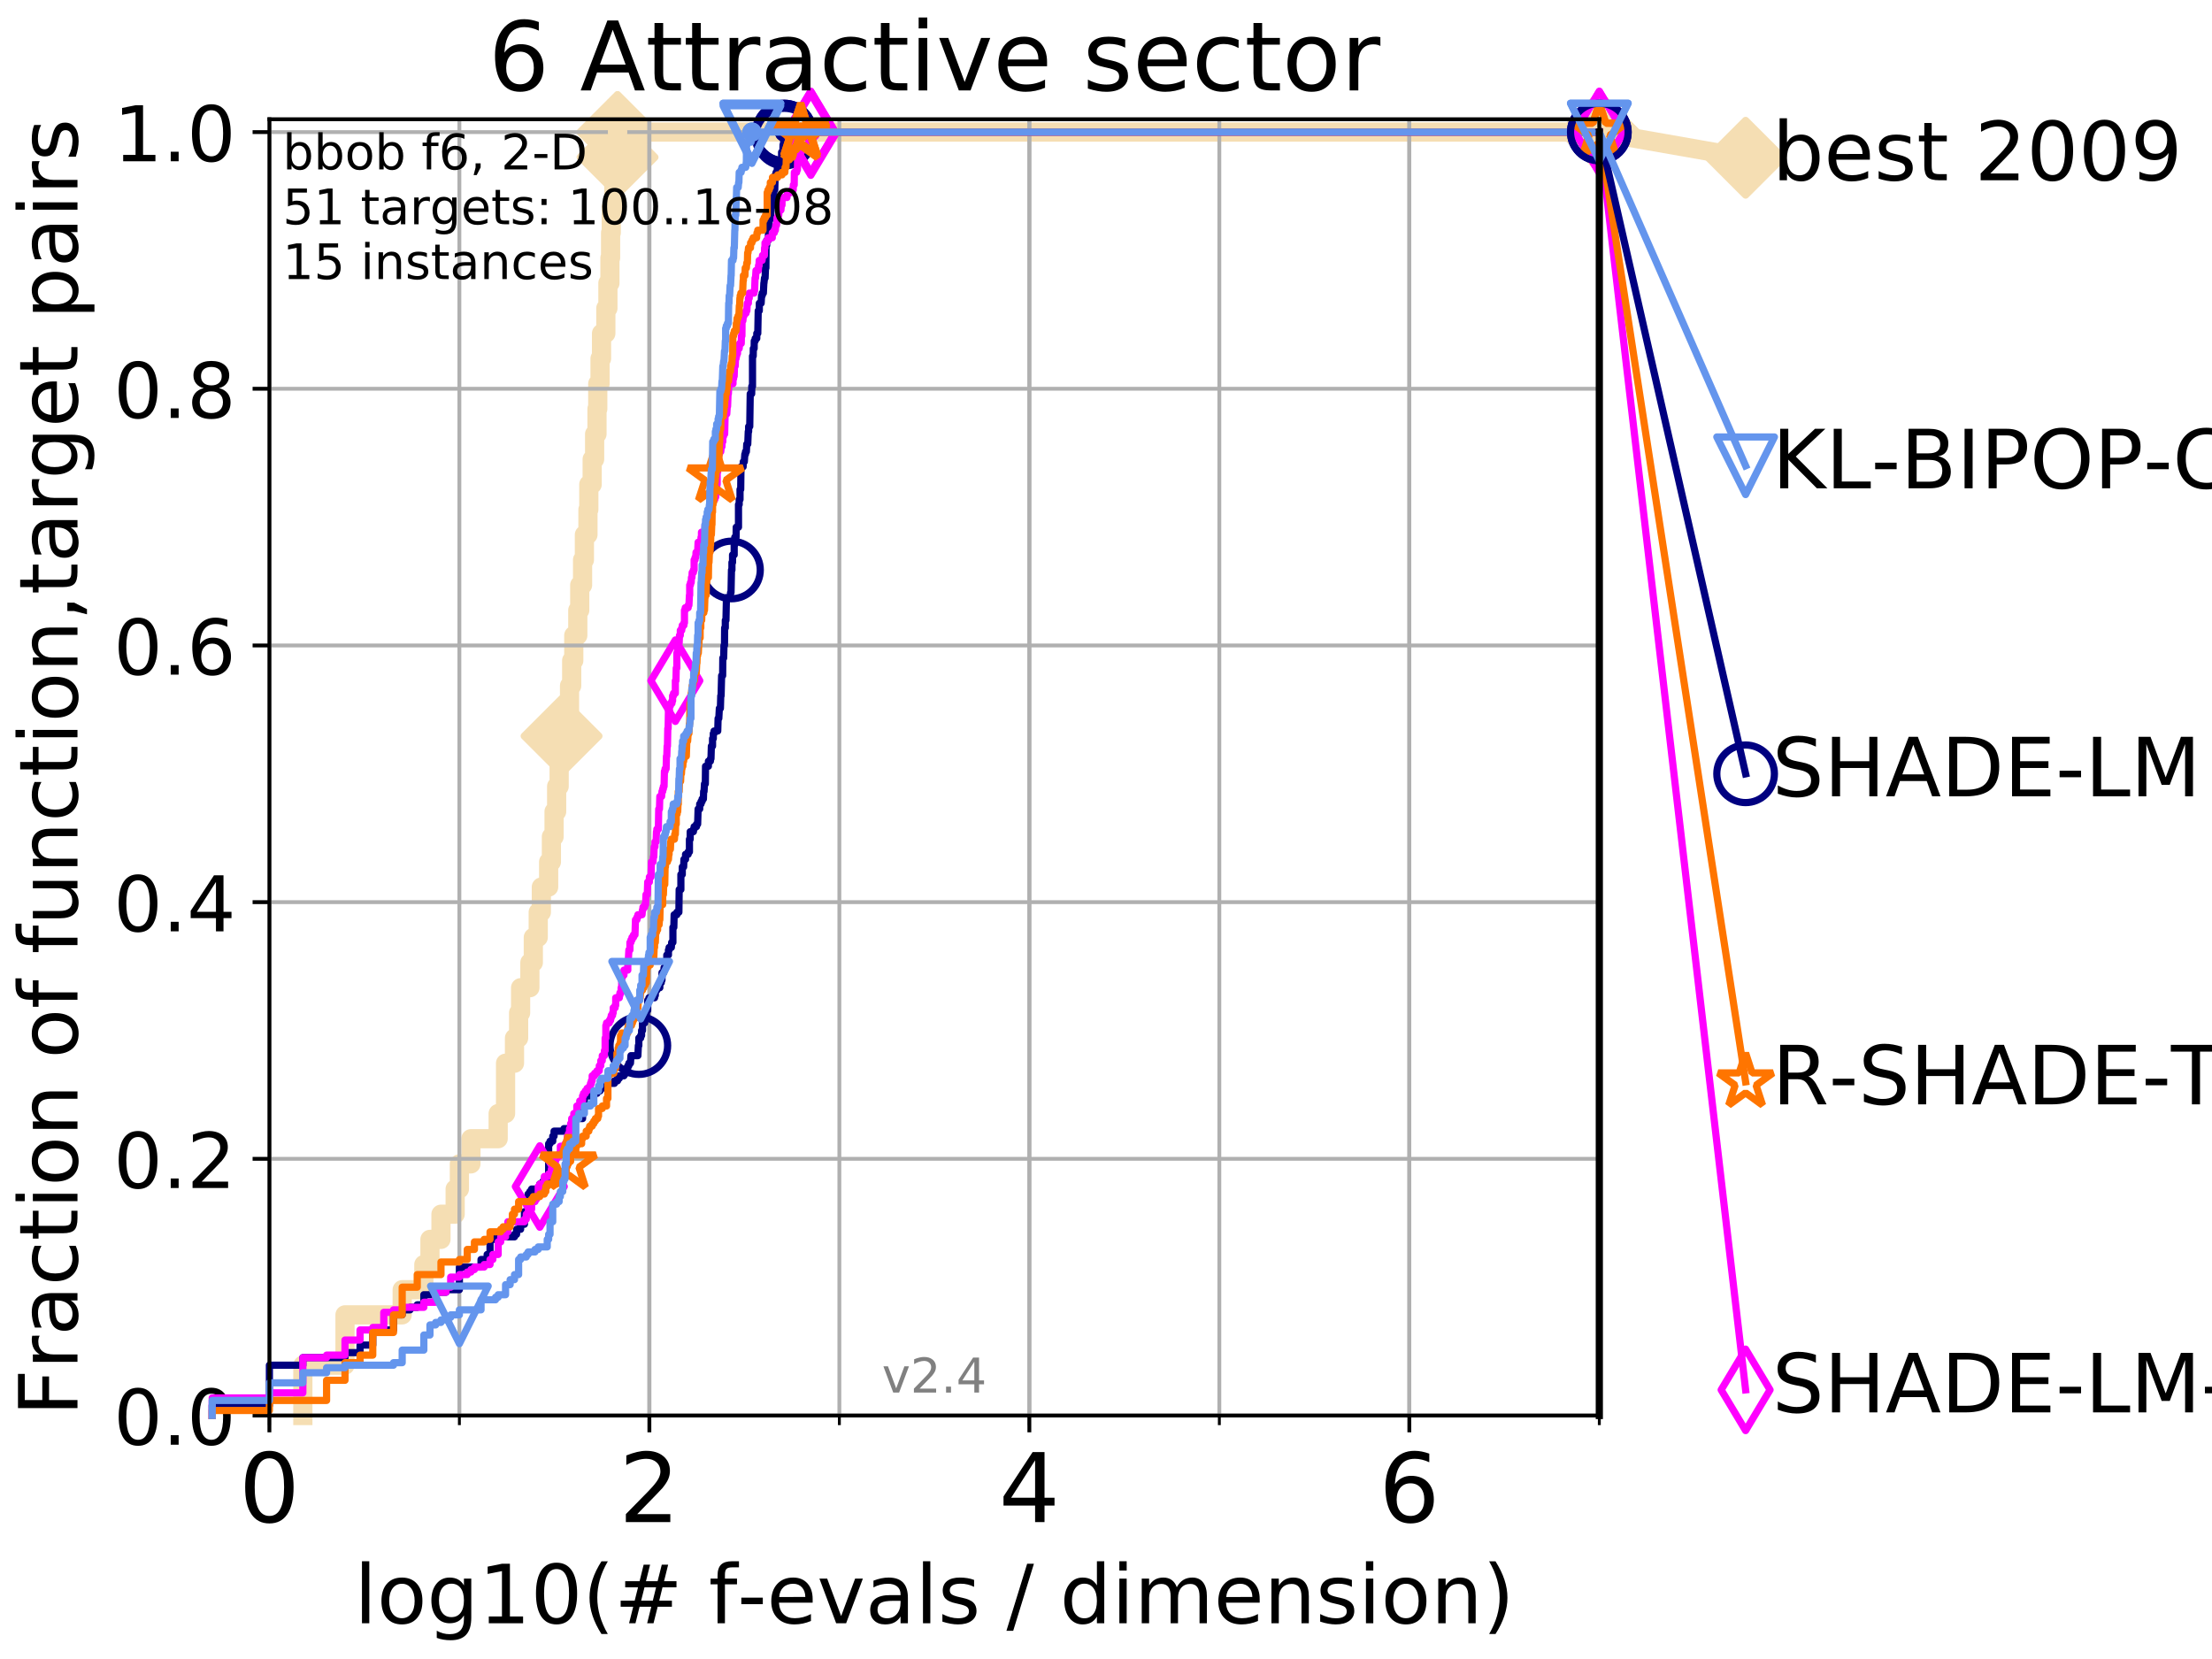 <?xml version="1.0" encoding="utf-8" standalone="no"?>
<!DOCTYPE svg PUBLIC "-//W3C//DTD SVG 1.1//EN"
  "http://www.w3.org/Graphics/SVG/1.1/DTD/svg11.dtd">
<!-- Created with matplotlib (http://matplotlib.org/) -->
<svg height="345.6pt" version="1.1" viewBox="0 0 460.8 345.6" width="460.8pt" xmlns="http://www.w3.org/2000/svg" xmlns:xlink="http://www.w3.org/1999/xlink">
 <defs>
  <style type="text/css">
*{stroke-linecap:butt;stroke-linejoin:round;}
  </style>
 </defs>
 <g id="figure_1">
  <g id="patch_1">
   <path d="M 0 345.6 
L 460.8 345.6 
L 460.8 0 
L 0 0 
z
" style="fill:#ffffff;"/>
  </g>
  <g id="axes_1">
   <g id="patch_2">
    <path d="M 56.12 294.88 
L 333.168 294.88 
L 333.168 24.84 
L 56.12 24.84 
z
" style="fill:#ffffff;"/>
   </g>
   <g id="line2d_1">
    <path d="M 63.089 294.88 
L 63.089 284.395 
L 71.87 284.395 
L 71.87 273.91 
L 83.784 273.91 
L 83.784 268.668 
L 88.294 268.668 
L 88.294 263.425 
L 89.568 263.425 
L 89.568 258.183 
L 91.863 258.183 
L 91.863 252.94 
L 94.817 252.94 
L 94.817 247.698 
L 95.698 247.698 
L 95.698 242.455 
L 98.101 242.455 
L 98.101 237.213 
L 103.777 237.213 
L 103.777 231.97 
L 105.317 231.97 
L 105.317 221.485 
L 107.177 221.485 
L 107.177 216.243 
L 108.037 216.243 
L 108.037 211 
L 108.451 211 
L 108.451 205.758 
L 110.385 205.758 
L 110.385 200.515 
L 111.101 200.515 
L 111.101 195.273 
L 112.122 195.273 
L 112.122 190.03 
L 112.771 190.03 
L 112.771 184.788 
L 114.293 184.788 
L 114.293 179.546 
L 114.866 179.546 
L 114.866 174.303 
L 115.421 174.303 
L 115.421 169.061 
L 115.958 169.061 
L 115.958 163.818 
L 116.479 163.818 
L 116.479 158.576 
L 116.984 158.576 
L 116.984 153.333 
L 117.953 153.333 
L 117.953 148.091 
L 118.645 148.091 
L 118.645 142.848 
L 119.092 142.848 
L 119.092 137.606 
L 119.527 137.606 
L 119.527 132.363 
L 120.365 132.363 
L 120.365 127.121 
L 120.77 127.121 
L 120.77 121.878 
L 121.359 121.878 
L 121.359 116.636 
L 121.741 116.636 
L 121.741 111.393 
L 122.481 111.393 
L 122.481 106.151 
L 122.661 106.151 
L 122.661 100.908 
L 123.362 100.908 
L 123.362 95.666 
L 123.87 95.666 
L 123.87 90.423 
L 124.364 90.423 
L 124.364 85.181 
L 124.525 85.181 
L 124.525 79.938 
L 125.001 79.938 
L 125.001 74.696 
L 125.31 74.696 
L 125.31 69.453 
L 126.207 69.453 
L 126.207 64.211 
L 126.639 64.211 
L 126.639 58.969 
L 127.06 58.969 
L 127.06 53.726 
L 127.198 53.726 
L 127.198 48.484 
L 127.335 48.484 
L 127.335 43.241 
L 127.872 43.241 
L 127.872 37.999 
L 128.264 37.999 
L 128.264 32.756 
L 128.648 32.756 
L 128.648 27.514 
L 333.168 27.514 
" style="fill:none;stroke:#f5deb3;stroke-linecap:square;stroke-width:4;"/>
   </g>
   <g id="line2d_2">
    <defs>
     <path d="M -0 7.778 
L 7.778 0 
L 0 -7.778 
L -7.778 -0 
z
" id="m35bfed3072" style="stroke:#f5deb3;stroke-linejoin:miter;stroke-width:1.5;"/>
    </defs>
    <g>
     <use style="fill:#f5deb3;stroke:#f5deb3;stroke-linejoin:miter;stroke-width:1.5;" x="116.984" xlink:href="#m35bfed3072" y="153.333"/>
     <use style="fill:#f5deb3;stroke:#f5deb3;stroke-linejoin:miter;stroke-width:1.5;" x="128.648" xlink:href="#m35bfed3072" y="32.756"/>
     <use style="fill:#f5deb3;stroke:#f5deb3;stroke-linejoin:miter;stroke-width:1.5;" x="128.648" xlink:href="#m35bfed3072" y="27.514"/>
     <use style="fill:#f5deb3;stroke:#f5deb3;stroke-linejoin:miter;stroke-width:1.5;" x="128.648" xlink:href="#m35bfed3072" y="27.514"/>
     <use style="fill:#f5deb3;stroke:#f5deb3;stroke-linejoin:miter;stroke-width:1.5;" x="333.168" xlink:href="#m35bfed3072" y="27.514"/>
    </g>
   </g>
   <g id="line2d_3">
    <path style="fill:none;stroke:#f5deb3;stroke-linecap:square;stroke-width:4;"/>
    <g/>
   </g>
   <g id="line2d_4">
    <path d="M 333.168 27.514 
L 363.643 32.861 
" style="fill:none;stroke:#f5deb3;stroke-linecap:square;stroke-width:4;"/>
    <g>
     <use style="fill:#f5deb3;stroke:#f5deb3;stroke-linejoin:miter;stroke-width:1.5;" x="333.168" xlink:href="#m35bfed3072" y="27.514"/>
     <use style="fill:#f5deb3;stroke:#f5deb3;stroke-linejoin:miter;stroke-width:1.5;" x="363.643" xlink:href="#m35bfed3072" y="32.861"/>
    </g>
   </g>
   <g id="matplotlib.axis_1">
    <g id="xtick_1">
     <g id="line2d_5">
      <path clip-path="url(#p765c1dbc03)" d="M 56.12 294.88 
L 56.12 24.84 
" style="fill:none;stroke:#b0b0b0;stroke-linecap:square;stroke-width:0.8;"/>
     </g>
     <g id="line2d_6">
      <defs>
       <path d="M 0 0 
L 0 3.5 
" id="m443b4766e0" style="stroke:#000000;stroke-width:0.8;"/>
      </defs>
      <g>
       <use style="stroke:#000000;stroke-width:0.8;" x="56.12" xlink:href="#m443b4766e0" y="294.88"/>
      </g>
     </g>
     <g id="text_1">
      <!-- 0 -->
      <defs>
       <path d="M 31.781 66.406 
Q 24.172 66.406 20.328 58.906 
Q 16.5 51.422 16.5 36.375 
Q 16.5 21.391 20.328 13.891 
Q 24.172 6.391 31.781 6.391 
Q 39.453 6.391 43.281 13.891 
Q 47.125 21.391 47.125 36.375 
Q 47.125 51.422 43.281 58.906 
Q 39.453 66.406 31.781 66.406 
z
M 31.781 74.219 
Q 44.047 74.219 50.516 64.516 
Q 56.984 54.828 56.984 36.375 
Q 56.984 17.969 50.516 8.266 
Q 44.047 -1.422 31.781 -1.422 
Q 19.531 -1.422 13.062 8.266 
Q 6.594 17.969 6.594 36.375 
Q 6.594 54.828 13.062 64.516 
Q 19.531 74.219 31.781 74.219 
z
" id="DejaVuSans-30"/>
      </defs>
      <g transform="translate(49.758 317.077)scale(0.2 -0.2)">
       <use xlink:href="#DejaVuSans-30"/>
      </g>
     </g>
    </g>
    <g id="xtick_2">
     <g id="line2d_7">
      <path clip-path="url(#p765c1dbc03)" d="M 135.277 294.88 
L 135.277 24.84 
" style="fill:none;stroke:#b0b0b0;stroke-linecap:square;stroke-width:0.8;"/>
     </g>
     <g id="line2d_8">
      <g>
       <use style="stroke:#000000;stroke-width:0.8;" x="135.277" xlink:href="#m443b4766e0" y="294.88"/>
      </g>
     </g>
     <g id="text_2">
      <!-- 2 -->
      <defs>
       <path d="M 19.188 8.297 
L 53.609 8.297 
L 53.609 0 
L 7.328 0 
L 7.328 8.297 
Q 12.938 14.109 22.625 23.891 
Q 32.328 33.688 34.812 36.531 
Q 39.547 41.844 41.422 45.531 
Q 43.312 49.219 43.312 52.781 
Q 43.312 58.594 39.234 62.25 
Q 35.156 65.922 28.609 65.922 
Q 23.969 65.922 18.812 64.312 
Q 13.672 62.703 7.812 59.422 
L 7.812 69.391 
Q 13.766 71.781 18.938 73 
Q 24.125 74.219 28.422 74.219 
Q 39.75 74.219 46.484 68.547 
Q 53.219 62.891 53.219 53.422 
Q 53.219 48.922 51.531 44.891 
Q 49.859 40.875 45.406 35.406 
Q 44.188 33.984 37.641 27.219 
Q 31.109 20.453 19.188 8.297 
z
" id="DejaVuSans-32"/>
      </defs>
      <g transform="translate(128.914 317.077)scale(0.2 -0.2)">
       <use xlink:href="#DejaVuSans-32"/>
      </g>
     </g>
    </g>
    <g id="xtick_3">
     <g id="line2d_9">
      <path clip-path="url(#p765c1dbc03)" d="M 214.433 294.88 
L 214.433 24.84 
" style="fill:none;stroke:#b0b0b0;stroke-linecap:square;stroke-width:0.8;"/>
     </g>
     <g id="line2d_10">
      <g>
       <use style="stroke:#000000;stroke-width:0.8;" x="214.433" xlink:href="#m443b4766e0" y="294.88"/>
      </g>
     </g>
     <g id="text_3">
      <!-- 4 -->
      <defs>
       <path d="M 37.797 64.312 
L 12.891 25.391 
L 37.797 25.391 
z
M 35.203 72.906 
L 47.609 72.906 
L 47.609 25.391 
L 58.016 25.391 
L 58.016 17.188 
L 47.609 17.188 
L 47.609 0 
L 37.797 0 
L 37.797 17.188 
L 4.891 17.188 
L 4.891 26.703 
z
" id="DejaVuSans-34"/>
      </defs>
      <g transform="translate(208.071 317.077)scale(0.2 -0.2)">
       <use xlink:href="#DejaVuSans-34"/>
      </g>
     </g>
    </g>
    <g id="xtick_4">
     <g id="line2d_11">
      <path clip-path="url(#p765c1dbc03)" d="M 293.59 294.88 
L 293.59 24.84 
" style="fill:none;stroke:#b0b0b0;stroke-linecap:square;stroke-width:0.8;"/>
     </g>
     <g id="line2d_12">
      <g>
       <use style="stroke:#000000;stroke-width:0.8;" x="293.59" xlink:href="#m443b4766e0" y="294.88"/>
      </g>
     </g>
     <g id="text_4">
      <!-- 6 -->
      <defs>
       <path d="M 33.016 40.375 
Q 26.375 40.375 22.484 35.828 
Q 18.609 31.297 18.609 23.391 
Q 18.609 15.531 22.484 10.953 
Q 26.375 6.391 33.016 6.391 
Q 39.656 6.391 43.531 10.953 
Q 47.406 15.531 47.406 23.391 
Q 47.406 31.297 43.531 35.828 
Q 39.656 40.375 33.016 40.375 
z
M 52.594 71.297 
L 52.594 62.312 
Q 48.875 64.062 45.094 64.984 
Q 41.312 65.922 37.594 65.922 
Q 27.828 65.922 22.672 59.328 
Q 17.531 52.734 16.797 39.406 
Q 19.672 43.656 24.016 45.922 
Q 28.375 48.188 33.594 48.188 
Q 44.578 48.188 50.953 41.516 
Q 57.328 34.859 57.328 23.391 
Q 57.328 12.156 50.688 5.359 
Q 44.047 -1.422 33.016 -1.422 
Q 20.359 -1.422 13.672 8.266 
Q 6.984 17.969 6.984 36.375 
Q 6.984 53.656 15.188 63.938 
Q 23.391 74.219 37.203 74.219 
Q 40.922 74.219 44.703 73.484 
Q 48.484 72.75 52.594 71.297 
z
" id="DejaVuSans-36"/>
      </defs>
      <g transform="translate(287.227 317.077)scale(0.2 -0.2)">
       <use xlink:href="#DejaVuSans-36"/>
      </g>
     </g>
    </g>
    <g id="xtick_5">
     <g id="line2d_13">
      <path clip-path="url(#p765c1dbc03)" d="M 56.12 294.88 
L 56.12 24.84 
" style="fill:none;stroke:#b0b0b0;stroke-linecap:square;stroke-width:0.8;"/>
     </g>
     <g id="line2d_14">
      <defs>
       <path d="M 0 0 
L 0 2 
" id="m4e16f2c98a" style="stroke:#000000;stroke-width:0.6;"/>
      </defs>
      <g>
       <use style="stroke:#000000;stroke-width:0.6;" x="56.12" xlink:href="#m4e16f2c98a" y="294.88"/>
      </g>
     </g>
    </g>
    <g id="xtick_6">
     <g id="line2d_15">
      <path clip-path="url(#p765c1dbc03)" d="M 95.698 294.88 
L 95.698 24.84 
" style="fill:none;stroke:#b0b0b0;stroke-linecap:square;stroke-width:0.8;"/>
     </g>
     <g id="line2d_16">
      <g>
       <use style="stroke:#000000;stroke-width:0.6;" x="95.698" xlink:href="#m4e16f2c98a" y="294.88"/>
      </g>
     </g>
    </g>
    <g id="xtick_7">
     <g id="line2d_17">
      <path clip-path="url(#p765c1dbc03)" d="M 135.277 294.88 
L 135.277 24.84 
" style="fill:none;stroke:#b0b0b0;stroke-linecap:square;stroke-width:0.8;"/>
     </g>
     <g id="line2d_18">
      <g>
       <use style="stroke:#000000;stroke-width:0.6;" x="135.277" xlink:href="#m4e16f2c98a" y="294.88"/>
      </g>
     </g>
    </g>
    <g id="xtick_8">
     <g id="line2d_19">
      <path clip-path="url(#p765c1dbc03)" d="M 174.855 294.88 
L 174.855 24.84 
" style="fill:none;stroke:#b0b0b0;stroke-linecap:square;stroke-width:0.8;"/>
     </g>
     <g id="line2d_20">
      <g>
       <use style="stroke:#000000;stroke-width:0.6;" x="174.855" xlink:href="#m4e16f2c98a" y="294.88"/>
      </g>
     </g>
    </g>
    <g id="xtick_9">
     <g id="line2d_21">
      <path clip-path="url(#p765c1dbc03)" d="M 214.433 294.88 
L 214.433 24.84 
" style="fill:none;stroke:#b0b0b0;stroke-linecap:square;stroke-width:0.8;"/>
     </g>
     <g id="line2d_22">
      <g>
       <use style="stroke:#000000;stroke-width:0.6;" x="214.433" xlink:href="#m4e16f2c98a" y="294.88"/>
      </g>
     </g>
    </g>
    <g id="xtick_10">
     <g id="line2d_23">
      <path clip-path="url(#p765c1dbc03)" d="M 254.011 294.88 
L 254.011 24.84 
" style="fill:none;stroke:#b0b0b0;stroke-linecap:square;stroke-width:0.8;"/>
     </g>
     <g id="line2d_24">
      <g>
       <use style="stroke:#000000;stroke-width:0.6;" x="254.011" xlink:href="#m4e16f2c98a" y="294.88"/>
      </g>
     </g>
    </g>
    <g id="xtick_11">
     <g id="line2d_25">
      <path clip-path="url(#p765c1dbc03)" d="M 293.59 294.88 
L 293.59 24.84 
" style="fill:none;stroke:#b0b0b0;stroke-linecap:square;stroke-width:0.8;"/>
     </g>
     <g id="line2d_26">
      <g>
       <use style="stroke:#000000;stroke-width:0.6;" x="293.59" xlink:href="#m4e16f2c98a" y="294.88"/>
      </g>
     </g>
    </g>
    <g id="xtick_12">
     <g id="line2d_27">
      <path clip-path="url(#p765c1dbc03)" d="M 333.168 294.88 
L 333.168 24.84 
" style="fill:none;stroke:#b0b0b0;stroke-linecap:square;stroke-width:0.8;"/>
     </g>
     <g id="line2d_28">
      <g>
       <use style="stroke:#000000;stroke-width:0.6;" x="333.168" xlink:href="#m4e16f2c98a" y="294.88"/>
      </g>
     </g>
    </g>
    <g id="text_5">
     <!-- log10(# f-evals / dimension) -->
     <defs>
      <path d="M 9.422 75.984 
L 18.406 75.984 
L 18.406 0 
L 9.422 0 
z
" id="DejaVuSans-6c"/>
      <path d="M 30.609 48.391 
Q 23.391 48.391 19.188 42.75 
Q 14.984 37.109 14.984 27.297 
Q 14.984 17.484 19.156 11.844 
Q 23.344 6.203 30.609 6.203 
Q 37.797 6.203 41.984 11.859 
Q 46.188 17.531 46.188 27.297 
Q 46.188 37.016 41.984 42.703 
Q 37.797 48.391 30.609 48.391 
z
M 30.609 56 
Q 42.328 56 49.016 48.375 
Q 55.719 40.766 55.719 27.297 
Q 55.719 13.875 49.016 6.219 
Q 42.328 -1.422 30.609 -1.422 
Q 18.844 -1.422 12.172 6.219 
Q 5.516 13.875 5.516 27.297 
Q 5.516 40.766 12.172 48.375 
Q 18.844 56 30.609 56 
z
" id="DejaVuSans-6f"/>
      <path d="M 45.406 27.984 
Q 45.406 37.75 41.375 43.109 
Q 37.359 48.484 30.078 48.484 
Q 22.859 48.484 18.828 43.109 
Q 14.797 37.75 14.797 27.984 
Q 14.797 18.266 18.828 12.891 
Q 22.859 7.516 30.078 7.516 
Q 37.359 7.516 41.375 12.891 
Q 45.406 18.266 45.406 27.984 
z
M 54.391 6.781 
Q 54.391 -7.172 48.188 -13.984 
Q 42 -20.797 29.203 -20.797 
Q 24.469 -20.797 20.266 -20.094 
Q 16.062 -19.391 12.109 -17.922 
L 12.109 -9.188 
Q 16.062 -11.328 19.922 -12.344 
Q 23.781 -13.375 27.781 -13.375 
Q 36.625 -13.375 41.016 -8.766 
Q 45.406 -4.156 45.406 5.172 
L 45.406 9.625 
Q 42.625 4.781 38.281 2.391 
Q 33.938 0 27.875 0 
Q 17.828 0 11.672 7.656 
Q 5.516 15.328 5.516 27.984 
Q 5.516 40.672 11.672 48.328 
Q 17.828 56 27.875 56 
Q 33.938 56 38.281 53.609 
Q 42.625 51.219 45.406 46.391 
L 45.406 54.688 
L 54.391 54.688 
z
" id="DejaVuSans-67"/>
      <path d="M 12.406 8.297 
L 28.516 8.297 
L 28.516 63.922 
L 10.984 60.406 
L 10.984 69.391 
L 28.422 72.906 
L 38.281 72.906 
L 38.281 8.297 
L 54.391 8.297 
L 54.391 0 
L 12.406 0 
z
" id="DejaVuSans-31"/>
      <path d="M 31 75.875 
Q 24.469 64.656 21.281 53.656 
Q 18.109 42.672 18.109 31.391 
Q 18.109 20.125 21.312 9.062 
Q 24.516 -2 31 -13.188 
L 23.188 -13.188 
Q 15.875 -1.703 12.234 9.375 
Q 8.594 20.453 8.594 31.391 
Q 8.594 42.281 12.203 53.312 
Q 15.828 64.359 23.188 75.875 
z
" id="DejaVuSans-28"/>
      <path d="M 51.125 44 
L 36.922 44 
L 32.812 27.688 
L 47.125 27.688 
z
M 43.797 71.781 
L 38.719 51.516 
L 52.984 51.516 
L 58.109 71.781 
L 65.922 71.781 
L 60.891 51.516 
L 76.125 51.516 
L 76.125 44 
L 58.984 44 
L 54.984 27.688 
L 70.516 27.688 
L 70.516 20.219 
L 53.078 20.219 
L 48 0 
L 40.188 0 
L 45.219 20.219 
L 30.906 20.219 
L 25.875 0 
L 18.016 0 
L 23.094 20.219 
L 7.719 20.219 
L 7.719 27.688 
L 24.906 27.688 
L 29 44 
L 13.281 44 
L 13.281 51.516 
L 30.906 51.516 
L 35.891 71.781 
z
" id="DejaVuSans-23"/>
      <path id="DejaVuSans-20"/>
      <path d="M 37.109 75.984 
L 37.109 68.5 
L 28.516 68.5 
Q 23.688 68.5 21.797 66.547 
Q 19.922 64.594 19.922 59.516 
L 19.922 54.688 
L 34.719 54.688 
L 34.719 47.703 
L 19.922 47.703 
L 19.922 0 
L 10.891 0 
L 10.891 47.703 
L 2.297 47.703 
L 2.297 54.688 
L 10.891 54.688 
L 10.891 58.5 
Q 10.891 67.625 15.141 71.797 
Q 19.391 75.984 28.609 75.984 
z
" id="DejaVuSans-66"/>
      <path d="M 4.891 31.391 
L 31.203 31.391 
L 31.203 23.391 
L 4.891 23.391 
z
" id="DejaVuSans-2d"/>
      <path d="M 56.203 29.594 
L 56.203 25.203 
L 14.891 25.203 
Q 15.484 15.922 20.484 11.062 
Q 25.484 6.203 34.422 6.203 
Q 39.594 6.203 44.453 7.469 
Q 49.312 8.734 54.109 11.281 
L 54.109 2.781 
Q 49.266 0.734 44.188 -0.344 
Q 39.109 -1.422 33.891 -1.422 
Q 20.797 -1.422 13.156 6.188 
Q 5.516 13.812 5.516 26.812 
Q 5.516 40.234 12.766 48.109 
Q 20.016 56 32.328 56 
Q 43.359 56 49.781 48.891 
Q 56.203 41.797 56.203 29.594 
z
M 47.219 32.234 
Q 47.125 39.594 43.094 43.984 
Q 39.062 48.391 32.422 48.391 
Q 24.906 48.391 20.391 44.141 
Q 15.875 39.891 15.188 32.172 
z
" id="DejaVuSans-65"/>
      <path d="M 2.984 54.688 
L 12.5 54.688 
L 29.594 8.797 
L 46.688 54.688 
L 56.203 54.688 
L 35.688 0 
L 23.484 0 
z
" id="DejaVuSans-76"/>
      <path d="M 34.281 27.484 
Q 23.391 27.484 19.188 25 
Q 14.984 22.516 14.984 16.5 
Q 14.984 11.719 18.141 8.906 
Q 21.297 6.109 26.703 6.109 
Q 34.188 6.109 38.703 11.406 
Q 43.219 16.703 43.219 25.484 
L 43.219 27.484 
z
M 52.203 31.203 
L 52.203 0 
L 43.219 0 
L 43.219 8.297 
Q 40.141 3.328 35.547 0.953 
Q 30.953 -1.422 24.312 -1.422 
Q 15.922 -1.422 10.953 3.297 
Q 6 8.016 6 15.922 
Q 6 25.141 12.172 29.828 
Q 18.359 34.516 30.609 34.516 
L 43.219 34.516 
L 43.219 35.406 
Q 43.219 41.609 39.141 45 
Q 35.062 48.391 27.688 48.391 
Q 23 48.391 18.547 47.266 
Q 14.109 46.141 10.016 43.891 
L 10.016 52.203 
Q 14.938 54.109 19.578 55.047 
Q 24.219 56 28.609 56 
Q 40.484 56 46.344 49.844 
Q 52.203 43.703 52.203 31.203 
z
" id="DejaVuSans-61"/>
      <path d="M 44.281 53.078 
L 44.281 44.578 
Q 40.484 46.531 36.375 47.5 
Q 32.281 48.484 27.875 48.484 
Q 21.188 48.484 17.844 46.438 
Q 14.5 44.391 14.5 40.281 
Q 14.5 37.156 16.891 35.375 
Q 19.281 33.594 26.516 31.984 
L 29.594 31.297 
Q 39.156 29.25 43.188 25.516 
Q 47.219 21.781 47.219 15.094 
Q 47.219 7.469 41.188 3.016 
Q 35.156 -1.422 24.609 -1.422 
Q 20.219 -1.422 15.453 -0.562 
Q 10.688 0.297 5.422 2 
L 5.422 11.281 
Q 10.406 8.688 15.234 7.391 
Q 20.062 6.109 24.812 6.109 
Q 31.156 6.109 34.562 8.281 
Q 37.984 10.453 37.984 14.406 
Q 37.984 18.062 35.516 20.016 
Q 33.062 21.969 24.703 23.781 
L 21.578 24.516 
Q 13.234 26.266 9.516 29.906 
Q 5.812 33.547 5.812 39.891 
Q 5.812 47.609 11.281 51.797 
Q 16.75 56 26.812 56 
Q 31.781 56 36.172 55.266 
Q 40.578 54.547 44.281 53.078 
z
" id="DejaVuSans-73"/>
      <path d="M 25.391 72.906 
L 33.688 72.906 
L 8.297 -9.281 
L 0 -9.281 
z
" id="DejaVuSans-2f"/>
      <path d="M 45.406 46.391 
L 45.406 75.984 
L 54.391 75.984 
L 54.391 0 
L 45.406 0 
L 45.406 8.203 
Q 42.578 3.328 38.25 0.953 
Q 33.938 -1.422 27.875 -1.422 
Q 17.969 -1.422 11.734 6.484 
Q 5.516 14.406 5.516 27.297 
Q 5.516 40.188 11.734 48.094 
Q 17.969 56 27.875 56 
Q 33.938 56 38.25 53.625 
Q 42.578 51.266 45.406 46.391 
z
M 14.797 27.297 
Q 14.797 17.391 18.875 11.75 
Q 22.953 6.109 30.078 6.109 
Q 37.203 6.109 41.297 11.75 
Q 45.406 17.391 45.406 27.297 
Q 45.406 37.203 41.297 42.844 
Q 37.203 48.484 30.078 48.484 
Q 22.953 48.484 18.875 42.844 
Q 14.797 37.203 14.797 27.297 
z
" id="DejaVuSans-64"/>
      <path d="M 9.422 54.688 
L 18.406 54.688 
L 18.406 0 
L 9.422 0 
z
M 9.422 75.984 
L 18.406 75.984 
L 18.406 64.594 
L 9.422 64.594 
z
" id="DejaVuSans-69"/>
      <path d="M 52 44.188 
Q 55.375 50.25 60.062 53.125 
Q 64.75 56 71.094 56 
Q 79.641 56 84.281 50.016 
Q 88.922 44.047 88.922 33.016 
L 88.922 0 
L 79.891 0 
L 79.891 32.719 
Q 79.891 40.578 77.094 44.375 
Q 74.312 48.188 68.609 48.188 
Q 61.625 48.188 57.562 43.547 
Q 53.516 38.922 53.516 30.906 
L 53.516 0 
L 44.484 0 
L 44.484 32.719 
Q 44.484 40.625 41.703 44.406 
Q 38.922 48.188 33.109 48.188 
Q 26.219 48.188 22.156 43.531 
Q 18.109 38.875 18.109 30.906 
L 18.109 0 
L 9.078 0 
L 9.078 54.688 
L 18.109 54.688 
L 18.109 46.188 
Q 21.188 51.219 25.484 53.609 
Q 29.781 56 35.688 56 
Q 41.656 56 45.828 52.969 
Q 50 49.953 52 44.188 
z
" id="DejaVuSans-6d"/>
      <path d="M 54.891 33.016 
L 54.891 0 
L 45.906 0 
L 45.906 32.719 
Q 45.906 40.484 42.875 44.328 
Q 39.844 48.188 33.797 48.188 
Q 26.516 48.188 22.312 43.547 
Q 18.109 38.922 18.109 30.906 
L 18.109 0 
L 9.078 0 
L 9.078 54.688 
L 18.109 54.688 
L 18.109 46.188 
Q 21.344 51.125 25.703 53.562 
Q 30.078 56 35.797 56 
Q 45.219 56 50.047 50.172 
Q 54.891 44.344 54.891 33.016 
z
" id="DejaVuSans-6e"/>
      <path d="M 8.016 75.875 
L 15.828 75.875 
Q 23.141 64.359 26.781 53.312 
Q 30.422 42.281 30.422 31.391 
Q 30.422 20.453 26.781 9.375 
Q 23.141 -1.703 15.828 -13.188 
L 8.016 -13.188 
Q 14.5 -2 17.703 9.062 
Q 20.906 20.125 20.906 31.391 
Q 20.906 42.672 17.703 53.656 
Q 14.5 64.656 8.016 75.875 
z
" id="DejaVuSans-29"/>
     </defs>
     <g transform="translate(73.803 338.154)scale(0.17 -0.17)">
      <use xlink:href="#DejaVuSans-6c"/>
      <use x="27.783" xlink:href="#DejaVuSans-6f"/>
      <use x="88.965" xlink:href="#DejaVuSans-67"/>
      <use x="152.441" xlink:href="#DejaVuSans-31"/>
      <use x="216.064" xlink:href="#DejaVuSans-30"/>
      <use x="279.688" xlink:href="#DejaVuSans-28"/>
      <use x="318.701" xlink:href="#DejaVuSans-23"/>
      <use x="402.49" xlink:href="#DejaVuSans-20"/>
      <use x="434.277" xlink:href="#DejaVuSans-66"/>
      <use x="469.404" xlink:href="#DejaVuSans-2d"/>
      <use x="505.488" xlink:href="#DejaVuSans-65"/>
      <use x="567.012" xlink:href="#DejaVuSans-76"/>
      <use x="626.191" xlink:href="#DejaVuSans-61"/>
      <use x="687.471" xlink:href="#DejaVuSans-6c"/>
      <use x="715.254" xlink:href="#DejaVuSans-73"/>
      <use x="767.354" xlink:href="#DejaVuSans-20"/>
      <use x="799.141" xlink:href="#DejaVuSans-2f"/>
      <use x="832.832" xlink:href="#DejaVuSans-20"/>
      <use x="864.619" xlink:href="#DejaVuSans-64"/>
      <use x="928.096" xlink:href="#DejaVuSans-69"/>
      <use x="955.879" xlink:href="#DejaVuSans-6d"/>
      <use x="1053.291" xlink:href="#DejaVuSans-65"/>
      <use x="1114.814" xlink:href="#DejaVuSans-6e"/>
      <use x="1178.193" xlink:href="#DejaVuSans-73"/>
      <use x="1230.293" xlink:href="#DejaVuSans-69"/>
      <use x="1258.076" xlink:href="#DejaVuSans-6f"/>
      <use x="1319.258" xlink:href="#DejaVuSans-6e"/>
      <use x="1382.637" xlink:href="#DejaVuSans-29"/>
     </g>
    </g>
   </g>
   <g id="matplotlib.axis_2">
    <g id="ytick_1">
     <g id="line2d_29">
      <path clip-path="url(#p765c1dbc03)" d="M 56.12 294.88 
L 333.168 294.88 
" style="fill:none;stroke:#b0b0b0;stroke-linecap:square;stroke-width:0.8;"/>
     </g>
     <g id="line2d_30">
      <defs>
       <path d="M 0 0 
L -3.5 0 
" id="m2806ce0e1d" style="stroke:#000000;stroke-width:0.8;"/>
      </defs>
      <g>
       <use style="stroke:#000000;stroke-width:0.8;" x="56.12" xlink:href="#m2806ce0e1d" y="294.88"/>
      </g>
     </g>
     <g id="text_6">
      <!-- 0.0 -->
      <defs>
       <path d="M 10.688 12.406 
L 21 12.406 
L 21 0 
L 10.688 0 
z
" id="DejaVuSans-2e"/>
      </defs>
      <g transform="translate(23.675 300.959)scale(0.16 -0.16)">
       <use xlink:href="#DejaVuSans-30"/>
       <use x="63.623" xlink:href="#DejaVuSans-2e"/>
       <use x="95.41" xlink:href="#DejaVuSans-30"/>
      </g>
     </g>
    </g>
    <g id="ytick_2">
     <g id="line2d_31">
      <path clip-path="url(#p765c1dbc03)" d="M 56.12 241.407 
L 333.168 241.407 
" style="fill:none;stroke:#b0b0b0;stroke-linecap:square;stroke-width:0.8;"/>
     </g>
     <g id="line2d_32">
      <g>
       <use style="stroke:#000000;stroke-width:0.8;" x="56.12" xlink:href="#m2806ce0e1d" y="241.407"/>
      </g>
     </g>
     <g id="text_7">
      <!-- 0.2 -->
      <g transform="translate(23.675 247.485)scale(0.16 -0.16)">
       <use xlink:href="#DejaVuSans-30"/>
       <use x="63.623" xlink:href="#DejaVuSans-2e"/>
       <use x="95.41" xlink:href="#DejaVuSans-32"/>
      </g>
     </g>
    </g>
    <g id="ytick_3">
     <g id="line2d_33">
      <path clip-path="url(#p765c1dbc03)" d="M 56.12 187.933 
L 333.168 187.933 
" style="fill:none;stroke:#b0b0b0;stroke-linecap:square;stroke-width:0.8;"/>
     </g>
     <g id="line2d_34">
      <g>
       <use style="stroke:#000000;stroke-width:0.8;" x="56.12" xlink:href="#m2806ce0e1d" y="187.933"/>
      </g>
     </g>
     <g id="text_8">
      <!-- 0.4 -->
      <g transform="translate(23.675 194.012)scale(0.16 -0.16)">
       <use xlink:href="#DejaVuSans-30"/>
       <use x="63.623" xlink:href="#DejaVuSans-2e"/>
       <use x="95.41" xlink:href="#DejaVuSans-34"/>
      </g>
     </g>
    </g>
    <g id="ytick_4">
     <g id="line2d_35">
      <path clip-path="url(#p765c1dbc03)" d="M 56.12 134.46 
L 333.168 134.46 
" style="fill:none;stroke:#b0b0b0;stroke-linecap:square;stroke-width:0.8;"/>
     </g>
     <g id="line2d_36">
      <g>
       <use style="stroke:#000000;stroke-width:0.8;" x="56.12" xlink:href="#m2806ce0e1d" y="134.46"/>
      </g>
     </g>
     <g id="text_9">
      <!-- 0.6 -->
      <g transform="translate(23.675 140.539)scale(0.16 -0.16)">
       <use xlink:href="#DejaVuSans-30"/>
       <use x="63.623" xlink:href="#DejaVuSans-2e"/>
       <use x="95.41" xlink:href="#DejaVuSans-36"/>
      </g>
     </g>
    </g>
    <g id="ytick_5">
     <g id="line2d_37">
      <path clip-path="url(#p765c1dbc03)" d="M 56.12 80.987 
L 333.168 80.987 
" style="fill:none;stroke:#b0b0b0;stroke-linecap:square;stroke-width:0.8;"/>
     </g>
     <g id="line2d_38">
      <g>
       <use style="stroke:#000000;stroke-width:0.8;" x="56.12" xlink:href="#m2806ce0e1d" y="80.987"/>
      </g>
     </g>
     <g id="text_10">
      <!-- 0.8 -->
      <defs>
       <path d="M 31.781 34.625 
Q 24.75 34.625 20.719 30.859 
Q 16.703 27.094 16.703 20.516 
Q 16.703 13.922 20.719 10.156 
Q 24.75 6.391 31.781 6.391 
Q 38.812 6.391 42.859 10.172 
Q 46.922 13.969 46.922 20.516 
Q 46.922 27.094 42.891 30.859 
Q 38.875 34.625 31.781 34.625 
z
M 21.922 38.812 
Q 15.578 40.375 12.031 44.719 
Q 8.5 49.078 8.5 55.328 
Q 8.5 64.062 14.719 69.141 
Q 20.953 74.219 31.781 74.219 
Q 42.672 74.219 48.875 69.141 
Q 55.078 64.062 55.078 55.328 
Q 55.078 49.078 51.531 44.719 
Q 48 40.375 41.703 38.812 
Q 48.828 37.156 52.797 32.312 
Q 56.781 27.484 56.781 20.516 
Q 56.781 9.906 50.312 4.234 
Q 43.844 -1.422 31.781 -1.422 
Q 19.734 -1.422 13.25 4.234 
Q 6.781 9.906 6.781 20.516 
Q 6.781 27.484 10.781 32.312 
Q 14.797 37.156 21.922 38.812 
z
M 18.312 54.391 
Q 18.312 48.734 21.844 45.562 
Q 25.391 42.391 31.781 42.391 
Q 38.141 42.391 41.719 45.562 
Q 45.312 48.734 45.312 54.391 
Q 45.312 60.062 41.719 63.234 
Q 38.141 66.406 31.781 66.406 
Q 25.391 66.406 21.844 63.234 
Q 18.312 60.062 18.312 54.391 
z
" id="DejaVuSans-38"/>
      </defs>
      <g transform="translate(23.675 87.066)scale(0.16 -0.16)">
       <use xlink:href="#DejaVuSans-30"/>
       <use x="63.623" xlink:href="#DejaVuSans-2e"/>
       <use x="95.41" xlink:href="#DejaVuSans-38"/>
      </g>
     </g>
    </g>
    <g id="ytick_6">
     <g id="line2d_39">
      <path clip-path="url(#p765c1dbc03)" d="M 56.12 27.514 
L 333.168 27.514 
" style="fill:none;stroke:#b0b0b0;stroke-linecap:square;stroke-width:0.8;"/>
     </g>
     <g id="line2d_40">
      <g>
       <use style="stroke:#000000;stroke-width:0.8;" x="56.12" xlink:href="#m2806ce0e1d" y="27.514"/>
      </g>
     </g>
     <g id="text_11">
      <!-- 1.0 -->
      <g transform="translate(23.675 33.592)scale(0.16 -0.16)">
       <use xlink:href="#DejaVuSans-31"/>
       <use x="63.623" xlink:href="#DejaVuSans-2e"/>
       <use x="95.41" xlink:href="#DejaVuSans-30"/>
      </g>
     </g>
    </g>
    <g id="text_12">
     <!-- Fraction of function,target pairs -->
     <defs>
      <path d="M 9.812 72.906 
L 51.703 72.906 
L 51.703 64.594 
L 19.672 64.594 
L 19.672 43.109 
L 48.578 43.109 
L 48.578 34.812 
L 19.672 34.812 
L 19.672 0 
L 9.812 0 
z
" id="DejaVuSans-46"/>
      <path d="M 41.109 46.297 
Q 39.594 47.172 37.812 47.578 
Q 36.031 48 33.891 48 
Q 26.266 48 22.188 43.047 
Q 18.109 38.094 18.109 28.812 
L 18.109 0 
L 9.078 0 
L 9.078 54.688 
L 18.109 54.688 
L 18.109 46.188 
Q 20.953 51.172 25.484 53.578 
Q 30.031 56 36.531 56 
Q 37.453 56 38.578 55.875 
Q 39.703 55.766 41.062 55.516 
z
" id="DejaVuSans-72"/>
      <path d="M 48.781 52.594 
L 48.781 44.188 
Q 44.969 46.297 41.141 47.344 
Q 37.312 48.391 33.406 48.391 
Q 24.656 48.391 19.812 42.844 
Q 14.984 37.312 14.984 27.297 
Q 14.984 17.281 19.812 11.734 
Q 24.656 6.203 33.406 6.203 
Q 37.312 6.203 41.141 7.25 
Q 44.969 8.297 48.781 10.406 
L 48.781 2.094 
Q 45.016 0.344 40.984 -0.531 
Q 36.969 -1.422 32.422 -1.422 
Q 20.062 -1.422 12.781 6.344 
Q 5.516 14.109 5.516 27.297 
Q 5.516 40.672 12.859 48.328 
Q 20.219 56 33.016 56 
Q 37.156 56 41.109 55.141 
Q 45.062 54.297 48.781 52.594 
z
" id="DejaVuSans-63"/>
      <path d="M 18.312 70.219 
L 18.312 54.688 
L 36.812 54.688 
L 36.812 47.703 
L 18.312 47.703 
L 18.312 18.016 
Q 18.312 11.328 20.141 9.422 
Q 21.969 7.516 27.594 7.516 
L 36.812 7.516 
L 36.812 0 
L 27.594 0 
Q 17.188 0 13.234 3.875 
Q 9.281 7.766 9.281 18.016 
L 9.281 47.703 
L 2.688 47.703 
L 2.688 54.688 
L 9.281 54.688 
L 9.281 70.219 
z
" id="DejaVuSans-74"/>
      <path d="M 8.5 21.578 
L 8.5 54.688 
L 17.484 54.688 
L 17.484 21.922 
Q 17.484 14.156 20.5 10.266 
Q 23.531 6.391 29.594 6.391 
Q 36.859 6.391 41.078 11.031 
Q 45.312 15.672 45.312 23.688 
L 45.312 54.688 
L 54.297 54.688 
L 54.297 0 
L 45.312 0 
L 45.312 8.406 
Q 42.047 3.422 37.719 1 
Q 33.406 -1.422 27.688 -1.422 
Q 18.266 -1.422 13.375 4.438 
Q 8.5 10.297 8.5 21.578 
z
M 31.109 56 
z
" id="DejaVuSans-75"/>
      <path d="M 11.719 12.406 
L 22.016 12.406 
L 22.016 4 
L 14.016 -11.625 
L 7.719 -11.625 
L 11.719 4 
z
" id="DejaVuSans-2c"/>
      <path d="M 18.109 8.203 
L 18.109 -20.797 
L 9.078 -20.797 
L 9.078 54.688 
L 18.109 54.688 
L 18.109 46.391 
Q 20.953 51.266 25.266 53.625 
Q 29.594 56 35.594 56 
Q 45.562 56 51.781 48.094 
Q 58.016 40.188 58.016 27.297 
Q 58.016 14.406 51.781 6.484 
Q 45.562 -1.422 35.594 -1.422 
Q 29.594 -1.422 25.266 0.953 
Q 20.953 3.328 18.109 8.203 
z
M 48.688 27.297 
Q 48.688 37.203 44.609 42.844 
Q 40.531 48.484 33.406 48.484 
Q 26.266 48.484 22.188 42.844 
Q 18.109 37.203 18.109 27.297 
Q 18.109 17.391 22.188 11.75 
Q 26.266 6.109 33.406 6.109 
Q 40.531 6.109 44.609 11.75 
Q 48.688 17.391 48.688 27.297 
z
" id="DejaVuSans-70"/>
     </defs>
     <g transform="translate(16.14 294.999)rotate(-90)scale(0.17 -0.17)">
      <use xlink:href="#DejaVuSans-46"/>
      <use x="57.41" xlink:href="#DejaVuSans-72"/>
      <use x="98.523" xlink:href="#DejaVuSans-61"/>
      <use x="159.803" xlink:href="#DejaVuSans-63"/>
      <use x="214.783" xlink:href="#DejaVuSans-74"/>
      <use x="253.992" xlink:href="#DejaVuSans-69"/>
      <use x="281.775" xlink:href="#DejaVuSans-6f"/>
      <use x="342.957" xlink:href="#DejaVuSans-6e"/>
      <use x="406.336" xlink:href="#DejaVuSans-20"/>
      <use x="438.123" xlink:href="#DejaVuSans-6f"/>
      <use x="499.305" xlink:href="#DejaVuSans-66"/>
      <use x="534.51" xlink:href="#DejaVuSans-20"/>
      <use x="566.297" xlink:href="#DejaVuSans-66"/>
      <use x="601.502" xlink:href="#DejaVuSans-75"/>
      <use x="664.881" xlink:href="#DejaVuSans-6e"/>
      <use x="728.26" xlink:href="#DejaVuSans-63"/>
      <use x="783.24" xlink:href="#DejaVuSans-74"/>
      <use x="822.449" xlink:href="#DejaVuSans-69"/>
      <use x="850.232" xlink:href="#DejaVuSans-6f"/>
      <use x="911.414" xlink:href="#DejaVuSans-6e"/>
      <use x="974.793" xlink:href="#DejaVuSans-2c"/>
      <use x="1006.58" xlink:href="#DejaVuSans-74"/>
      <use x="1045.789" xlink:href="#DejaVuSans-61"/>
      <use x="1107.068" xlink:href="#DejaVuSans-72"/>
      <use x="1148.166" xlink:href="#DejaVuSans-67"/>
      <use x="1211.643" xlink:href="#DejaVuSans-65"/>
      <use x="1273.166" xlink:href="#DejaVuSans-74"/>
      <use x="1312.375" xlink:href="#DejaVuSans-20"/>
      <use x="1344.162" xlink:href="#DejaVuSans-70"/>
      <use x="1407.639" xlink:href="#DejaVuSans-61"/>
      <use x="1468.918" xlink:href="#DejaVuSans-69"/>
      <use x="1496.701" xlink:href="#DejaVuSans-72"/>
      <use x="1537.814" xlink:href="#DejaVuSans-73"/>
     </g>
    </g>
   </g>
   <g id="line2d_41">
    <defs>
     <path d="M 0 1.5 
C 0.398 1.5 0.779 1.342 1.061 1.061 
C 1.342 0.779 1.5 0.398 1.5 0 
C 1.5 -0.398 1.342 -0.779 1.061 -1.061 
C 0.779 -1.342 0.398 -1.5 0 -1.5 
C -0.398 -1.5 -0.779 -1.342 -1.061 -1.061 
C -1.342 -0.779 -1.5 -0.398 -1.5 0 
C -1.5 0.398 -1.342 0.779 -1.061 1.061 
C -0.779 1.342 -0.398 1.5 0 1.5 
z
" id="m659ea0cd6a" style="stroke:#f5deb3;"/>
    </defs>
    <g>
     <use style="fill:#f5deb3;stroke:#f5deb3;" x="128.648" xlink:href="#m659ea0cd6a" y="27.514"/>
     <use style="fill:#f5deb3;stroke:#f5deb3;" x="128.648" xlink:href="#m659ea0cd6a" y="27.514"/>
    </g>
   </g>
   <g id="line2d_42">
    <defs>
     <path d="M 0 1.5 
C 0.398 1.5 0.779 1.342 1.061 1.061 
C 1.342 0.779 1.5 0.398 1.5 0 
C 1.5 -0.398 1.342 -0.779 1.061 -1.061 
C 0.779 -1.342 0.398 -1.5 0 -1.5 
C -0.398 -1.5 -0.779 -1.342 -1.061 -1.061 
C -1.342 -0.779 -1.5 -0.398 -1.5 0 
C -1.5 0.398 -1.342 0.779 -1.061 1.061 
C -0.779 1.342 -0.398 1.5 0 1.5 
z
" id="m2b600b0ea3" style="stroke:#000080;"/>
    </defs>
    <g>
     <use style="fill:#000080;stroke:#000080;" x="163.399" xlink:href="#m2b600b0ea3" y="27.514"/>
     <use style="fill:#000080;stroke:#000080;" x="163.399" xlink:href="#m2b600b0ea3" y="27.514"/>
    </g>
   </g>
   <g id="line2d_43">
    <path d="M 44.206 294.88 
L 44.206 292.783 
L 56.12 292.783 
L 56.12 284.395 
L 63.089 284.395 
L 63.089 282.822 
L 71.87 282.822 
L 71.87 281.774 
L 75.004 281.774 
L 75.004 280.201 
L 77.653 280.201 
L 77.653 277.056 
L 81.973 277.056 
L 81.973 273.91 
L 83.784 273.91 
L 83.784 272.862 
L 85.422 272.862 
L 85.422 272.337 
L 86.918 272.337 
L 86.918 271.813 
L 88.294 271.813 
L 88.294 269.716 
L 90.753 269.716 
L 90.753 269.192 
L 92.905 269.192 
L 92.905 268.668 
L 95.698 268.668 
L 95.698 263.949 
L 100.208 263.949 
L 100.208 262.377 
L 101.482 262.377 
L 101.482 261.328 
L 102.085 261.328 
L 102.085 258.183 
L 103.231 258.183 
L 103.231 257.658 
L 107.177 257.658 
L 107.177 257.134 
L 107.613 257.134 
L 107.613 256.086 
L 108.451 256.086 
L 108.451 255.037 
L 109.251 255.037 
L 109.251 252.416 
L 110.015 252.416 
L 110.015 248.746 
L 110.385 248.746 
L 110.385 248.222 
L 110.746 248.222 
L 110.746 247.698 
L 112.45 247.698 
L 112.45 246.649 
L 113.086 246.649 
L 113.086 246.125 
L 113.396 246.125 
L 113.396 245.601 
L 114.293 245.601 
L 114.293 238.261 
L 114.582 238.261 
L 114.582 237.737 
L 115.146 237.737 
L 115.146 236.689 
L 115.421 236.689 
L 115.421 235.64 
L 117.475 235.64 
L 117.475 235.116 
L 118.87 235.116 
L 118.87 234.592 
L 119.311 234.592 
L 119.311 233.543 
L 119.74 233.543 
L 119.74 233.019 
L 121.359 233.019 
L 121.359 230.398 
L 121.551 230.398 
L 121.551 229.873 
L 121.741 229.873 
L 121.741 228.301 
L 123.362 228.301 
L 123.362 227.776 
L 124.364 227.776 
L 124.364 227.252 
L 125.001 227.252 
L 125.001 226.728 
L 125.463 226.728 
L 125.463 225.679 
L 128.004 225.679 
L 128.004 225.155 
L 128.648 225.155 
L 128.648 224.631 
L 129.023 224.631 
L 129.023 224.107 
L 129.984 224.107 
L 129.984 223.582 
L 130.446 223.582 
L 130.446 222.534 
L 130.784 222.534 
L 130.784 222.01 
L 131.006 222.01 
L 131.006 221.485 
L 131.333 221.485 
L 131.441 219.913 
L 132.883 219.913 
L 132.981 217.816 
L 133.079 217.816 
L 133.079 216.243 
L 133.466 216.243 
L 133.466 215.719 
L 133.655 215.719 
L 133.655 214.67 
L 133.843 214.67 
L 133.843 213.097 
L 134.304 213.097 
L 134.395 211.525 
L 134.664 211.525 
L 134.664 210.476 
L 134.929 210.476 
L 134.929 208.379 
L 135.19 208.379 
L 135.19 207.855 
L 136.359 207.855 
L 136.359 207.331 
L 136.52 207.331 
L 136.52 206.282 
L 136.837 206.282 
L 136.837 205.758 
L 137.453 205.758 
L 137.453 204.709 
L 137.753 204.709 
L 137.753 204.185 
L 137.902 204.185 
L 137.902 202.612 
L 138.267 202.612 
L 138.339 201.564 
L 138.695 201.564 
L 138.695 201.04 
L 138.905 201.04 
L 138.905 198.943 
L 139.249 198.943 
L 139.249 197.894 
L 139.385 197.894 
L 139.385 197.37 
L 139.852 197.37 
L 139.918 196.321 
L 140.178 196.321 
L 140.178 193.176 
L 140.371 193.176 
L 140.435 190.555 
L 140.999 190.555 
L 140.999 190.03 
L 141.425 190.03 
L 141.485 185.312 
L 141.84 185.312 
L 141.84 182.167 
L 142.131 182.167 
L 142.131 180.594 
L 142.417 180.594 
L 142.474 179.021 
L 142.81 179.021 
L 142.81 177.973 
L 143.355 177.973 
L 143.355 177.449 
L 143.622 177.449 
L 143.622 174.827 
L 143.78 174.827 
L 143.78 173.255 
L 144.448 173.255 
L 144.448 172.73 
L 144.598 172.73 
L 144.598 172.206 
L 145.091 172.206 
L 145.091 171.682 
L 145.332 171.682 
L 145.428 168.536 
L 145.758 168.536 
L 145.758 167.488 
L 146.036 167.488 
L 146.036 166.964 
L 146.264 166.964 
L 146.264 166.439 
L 146.534 166.439 
L 146.578 164.867 
L 146.667 164.867 
L 146.756 163.294 
L 146.931 163.294 
L 146.975 159.624 
L 147.573 159.624 
L 147.573 158.576 
L 147.988 158.576 
L 147.988 158.051 
L 148.111 158.051 
L 148.192 155.43 
L 148.434 155.43 
L 148.434 153.857 
L 148.593 153.857 
L 148.593 152.809 
L 148.751 152.809 
L 148.751 152.285 
L 149.518 152.285 
L 149.593 149.663 
L 149.742 149.663 
L 149.853 147.566 
L 150.072 147.566 
L 150.145 144.945 
L 150.217 144.945 
L 150.325 140.751 
L 150.538 140.751 
L 150.574 137.081 
L 150.749 137.081 
L 150.819 134.46 
L 150.923 134.46 
L 150.957 130.79 
L 151.095 130.79 
L 151.095 129.218 
L 151.231 129.218 
L 151.333 124.499 
L 152.125 124.499 
L 152.189 123.451 
L 152.285 123.451 
L 152.381 118.733 
L 152.476 118.733 
L 152.476 117.16 
L 152.602 117.16 
L 152.602 115.587 
L 152.944 115.587 
L 152.944 113.49 
L 153.066 113.49 
L 153.066 111.918 
L 153.339 111.918 
L 153.369 109.821 
L 153.842 109.821 
L 153.842 105.102 
L 153.987 105.102 
L 153.987 104.054 
L 154.16 104.054 
L 154.16 101.957 
L 154.303 101.957 
L 154.36 97.239 
L 154.807 97.239 
L 154.834 96.19 
L 155.053 96.19 
L 155.162 94.617 
L 155.296 94.617 
L 155.296 94.093 
L 155.483 94.093 
L 155.562 92.52 
L 155.772 92.52 
L 155.876 89.899 
L 155.954 89.899 
L 155.954 88.851 
L 156.185 88.851 
L 156.286 82.035 
L 156.587 82.035 
L 156.612 80.463 
L 156.761 80.463 
L 156.761 74.172 
L 156.908 74.172 
L 156.932 72.599 
L 157.102 72.599 
L 157.126 71.026 
L 157.318 71.026 
L 157.318 70.502 
L 157.648 70.502 
L 157.648 69.453 
L 157.858 69.453 
L 157.95 64.735 
L 158.178 64.735 
L 158.178 63.163 
L 158.559 63.163 
L 158.648 61.59 
L 158.78 61.59 
L 158.78 61.066 
L 159.019 61.066 
L 159.127 58.969 
L 159.148 58.969 
L 159.255 57.92 
L 159.382 57.92 
L 159.467 55.823 
L 159.55 55.823 
L 159.592 51.105 
L 159.717 51.105 
L 159.717 50.056 
L 160.066 50.056 
L 160.107 46.911 
L 160.208 46.911 
L 160.228 45.862 
L 160.368 45.862 
L 160.368 45.338 
L 160.488 45.338 
L 160.586 44.29 
L 160.606 44.29 
L 160.665 43.241 
L 160.724 43.241 
L 160.724 42.193 
L 160.995 42.193 
L 161.091 40.62 
L 161.187 40.62 
L 161.187 39.571 
L 161.395 39.571 
L 161.489 36.426 
L 161.675 36.426 
L 161.675 35.902 
L 161.877 35.902 
L 161.95 34.853 
L 162.328 34.853 
L 162.364 33.805 
L 162.82 33.805 
L 162.82 31.708 
L 163.078 31.708 
L 163.129 30.135 
L 163.23 30.135 
L 163.264 28.562 
L 163.399 28.562 
L 163.399 27.514 
L 333.168 27.514 
L 333.168 27.514 
" style="fill:none;stroke:#000080;stroke-linecap:square;stroke-width:1.5;"/>
   </g>
   <g id="line2d_44">
    <defs>
     <path d="M 0 6 
C 1.591 6 3.117 5.368 4.243 4.243 
C 5.368 3.117 6 1.591 6 0 
C 6 -1.591 5.368 -3.117 4.243 -4.243 
C 3.117 -5.368 1.591 -6 0 -6 
C -1.591 -6 -3.117 -5.368 -4.243 -4.243 
C -5.368 -3.117 -6 -1.591 -6 0 
C -6 1.591 -5.368 3.117 -4.243 4.243 
C -3.117 5.368 -1.591 6 0 6 
z
" id="m865269ccdb" style="stroke:#000080;stroke-width:1.5;"/>
    </defs>
    <g>
     <use style="fill-opacity:0;stroke:#000080;stroke-width:1.5;" x="133.079" xlink:href="#m865269ccdb" y="217.816"/>
     <use style="fill-opacity:0;stroke:#000080;stroke-width:1.5;" x="152.381" xlink:href="#m865269ccdb" y="118.733"/>
     <use style="fill-opacity:0;stroke:#000080;stroke-width:1.5;" x="163.399" xlink:href="#m865269ccdb" y="28.562"/>
     <use style="fill-opacity:0;stroke:#000080;stroke-width:1.5;" x="163.399" xlink:href="#m865269ccdb" y="27.514"/>
     <use style="fill-opacity:0;stroke:#000080;stroke-width:1.5;" x="163.399" xlink:href="#m865269ccdb" y="27.514"/>
     <use style="fill-opacity:0;stroke:#000080;stroke-width:1.5;" x="333.168" xlink:href="#m865269ccdb" y="27.514"/>
    </g>
   </g>
   <g id="line2d_45">
    <path style="fill:none;stroke:#000080;stroke-linecap:square;stroke-width:1.5;"/>
    <g/>
   </g>
   <g id="line2d_46">
    <defs>
     <path d="M 0 1.5 
C 0.398 1.5 0.779 1.342 1.061 1.061 
C 1.342 0.779 1.5 0.398 1.5 0 
C 1.5 -0.398 1.342 -0.779 1.061 -1.061 
C 0.779 -1.342 0.398 -1.5 0 -1.5 
C -0.398 -1.5 -0.779 -1.342 -1.061 -1.061 
C -1.342 -0.779 -1.5 -0.398 -1.5 0 
C -1.5 0.398 -1.342 0.779 -1.061 1.061 
C -0.779 1.342 -0.398 1.5 0 1.5 
z
" id="md7cb9d6720" style="stroke:#ff00ff;"/>
    </defs>
    <g>
     <use style="fill:#ff00ff;stroke:#ff00ff;" x="168.907" xlink:href="#md7cb9d6720" y="27.514"/>
     <use style="fill:#ff00ff;stroke:#ff00ff;" x="168.907" xlink:href="#md7cb9d6720" y="27.514"/>
    </g>
   </g>
   <g id="line2d_47">
    <path d="M 44.206 294.88 
L 44.206 291.21 
L 56.12 291.21 
L 56.12 290.162 
L 63.089 290.162 
L 63.089 282.822 
L 68.034 282.822 
L 68.034 282.298 
L 71.87 282.298 
L 71.87 279.153 
L 75.004 279.153 
L 75.004 277.056 
L 77.653 277.056 
L 77.653 276.531 
L 79.949 276.531 
L 79.949 273.386 
L 81.973 273.386 
L 81.973 272.862 
L 83.784 272.862 
L 83.784 272.337 
L 88.294 272.337 
L 88.294 271.289 
L 90.753 271.289 
L 90.753 269.192 
L 92.905 269.192 
L 92.905 268.143 
L 93.887 268.143 
L 93.887 266.046 
L 95.698 266.046 
L 95.698 265.522 
L 97.337 265.522 
L 97.337 264.998 
L 98.101 264.998 
L 98.101 264.474 
L 98.832 264.474 
L 98.832 263.949 
L 100.857 263.949 
L 100.857 263.425 
L 102.085 263.425 
L 102.085 262.377 
L 102.668 262.377 
L 102.668 261.328 
L 103.777 261.328 
L 103.777 258.707 
L 104.306 258.707 
L 104.306 257.658 
L 105.317 257.658 
L 105.317 256.61 
L 105.802 256.61 
L 105.802 254.513 
L 109.251 254.513 
L 109.251 253.989 
L 109.637 253.989 
L 109.637 252.94 
L 110.015 252.94 
L 110.015 252.416 
L 110.385 252.416 
L 110.385 251.892 
L 110.746 251.892 
L 110.746 250.319 
L 111.448 250.319 
L 111.448 249.795 
L 111.788 249.795 
L 111.788 249.27 
L 112.122 249.27 
L 112.122 247.173 
L 112.45 247.173 
L 112.45 246.649 
L 113.396 246.649 
L 113.396 245.076 
L 114.293 245.076 
L 114.293 244.552 
L 114.866 244.552 
L 114.866 243.504 
L 115.691 243.504 
L 115.691 241.407 
L 115.958 241.407 
L 115.958 240.882 
L 116.479 240.882 
L 116.479 240.358 
L 116.733 240.358 
L 116.733 238.785 
L 117.716 238.785 
L 117.716 238.261 
L 118.187 238.261 
L 118.187 236.689 
L 118.417 236.689 
L 118.417 236.164 
L 118.645 236.164 
L 118.645 235.116 
L 118.87 235.116 
L 118.87 234.067 
L 119.092 234.067 
L 119.092 233.019 
L 119.527 233.019 
L 119.527 231.97 
L 120.16 231.97 
L 120.16 230.398 
L 120.77 230.398 
L 120.77 229.349 
L 121.359 229.349 
L 121.359 228.301 
L 121.551 228.301 
L 121.551 227.776 
L 121.929 227.776 
L 121.929 227.252 
L 122.299 227.252 
L 122.299 226.728 
L 122.839 226.728 
L 122.839 226.204 
L 123.015 226.204 
L 123.015 225.679 
L 123.19 225.679 
L 123.19 225.155 
L 123.362 225.155 
L 123.362 224.107 
L 123.87 224.107 
L 123.87 223.582 
L 124.364 223.582 
L 124.364 223.058 
L 124.844 223.058 
L 124.844 222.01 
L 125.156 222.01 
L 125.156 220.961 
L 125.463 220.961 
L 125.463 219.913 
L 125.913 219.913 
L 125.913 218.864 
L 126.061 218.864 
L 126.061 216.243 
L 126.207 216.243 
L 126.207 213.622 
L 126.352 213.622 
L 126.352 213.097 
L 126.921 213.097 
L 126.921 212.573 
L 127.198 212.573 
L 127.198 212.049 
L 127.335 212.049 
L 127.335 211.525 
L 127.606 211.525 
L 127.606 211 
L 127.739 211 
L 127.739 209.952 
L 128.134 209.952 
L 128.134 209.428 
L 128.264 209.428 
L 128.264 207.855 
L 129.023 207.855 
L 129.023 207.331 
L 129.146 207.331 
L 129.146 206.806 
L 129.39 206.806 
L 129.39 205.758 
L 129.51 205.758 
L 129.51 203.661 
L 129.63 203.661 
L 129.63 203.137 
L 129.984 203.137 
L 129.984 202.088 
L 130.784 202.088 
L 130.784 199.991 
L 130.895 199.991 
L 131.006 197.894 
L 131.225 197.894 
L 131.225 196.321 
L 131.441 196.321 
L 131.441 195.797 
L 131.655 195.797 
L 131.655 195.273 
L 131.97 195.273 
L 131.97 194.749 
L 132.28 194.749 
L 132.382 191.603 
L 132.684 191.603 
L 132.684 191.079 
L 132.883 191.079 
L 132.883 190.555 
L 133.75 190.555 
L 133.843 189.506 
L 133.937 189.506 
L 133.937 188.982 
L 134.304 188.982 
L 134.304 188.458 
L 134.485 188.458 
L 134.575 186.361 
L 134.841 186.361 
L 134.929 183.739 
L 135.277 183.739 
L 135.277 182.691 
L 135.617 182.691 
L 135.701 179.546 
L 136.033 179.546 
L 136.115 178.497 
L 136.197 178.497 
L 136.278 176.4 
L 136.44 176.4 
L 136.44 175.352 
L 136.679 175.352 
L 136.758 173.255 
L 136.837 173.255 
L 136.837 172.73 
L 137.148 172.73 
L 137.225 168.536 
L 137.377 168.536 
L 137.453 165.915 
L 137.828 165.915 
L 137.902 164.867 
L 138.049 164.867 
L 138.049 164.342 
L 138.194 164.342 
L 138.194 163.818 
L 138.339 163.818 
L 138.41 160.673 
L 138.553 160.673 
L 138.553 160.148 
L 138.765 160.148 
L 138.835 157.527 
L 138.905 157.527 
L 138.974 155.43 
L 139.043 155.43 
L 139.112 151.76 
L 139.181 151.76 
L 139.249 148.091 
L 139.452 148.091 
L 139.452 147.042 
L 139.654 147.042 
L 139.654 146.518 
L 139.983 146.518 
L 139.983 145.994 
L 140.114 145.994 
L 140.114 144.945 
L 140.307 144.945 
L 140.307 144.421 
L 140.688 144.421 
L 140.688 141.8 
L 140.813 141.8 
L 140.875 139.178 
L 140.999 139.178 
L 140.999 136.033 
L 141.121 136.033 
L 141.182 134.984 
L 141.304 134.984 
L 141.304 133.936 
L 141.485 133.936 
L 141.544 132.363 
L 141.722 132.363 
L 141.722 131.315 
L 142.015 131.315 
L 142.015 130.79 
L 142.131 130.79 
L 142.131 130.266 
L 142.474 130.266 
L 142.474 129.742 
L 142.586 129.742 
L 142.586 127.121 
L 142.754 127.121 
L 142.754 126.596 
L 143.355 126.596 
L 143.355 126.072 
L 143.516 126.072 
L 143.622 123.975 
L 143.675 123.975 
L 143.675 121.878 
L 143.832 121.878 
L 143.832 121.354 
L 143.988 121.354 
L 144.04 120.306 
L 144.143 120.306 
L 144.194 119.257 
L 144.448 119.257 
L 144.448 118.733 
L 144.598 118.733 
L 144.598 116.636 
L 144.797 116.636 
L 144.797 116.112 
L 144.945 116.112 
L 144.994 115.063 
L 145.332 115.063 
L 145.428 112.966 
L 145.99 112.966 
L 146.036 111.918 
L 146.127 111.918 
L 146.127 110.869 
L 146.8 110.869 
L 146.887 109.296 
L 147.061 109.296 
L 147.061 108.772 
L 147.191 108.772 
L 147.191 107.724 
L 147.988 107.724 
L 147.988 107.199 
L 148.111 107.199 
L 148.111 106.151 
L 148.314 106.151 
L 148.354 104.578 
L 148.593 104.578 
L 148.593 104.054 
L 148.907 104.054 
L 148.907 103.53 
L 149.1 103.53 
L 149.177 102.481 
L 149.292 102.481 
L 149.33 100.908 
L 149.405 100.908 
L 149.405 98.287 
L 149.518 98.287 
L 149.593 96.714 
L 149.668 96.714 
L 149.668 94.617 
L 149.853 94.617 
L 149.853 94.093 
L 150.145 94.093 
L 150.253 93.045 
L 150.396 93.045 
L 150.432 91.996 
L 150.574 91.996 
L 150.574 90.948 
L 150.714 90.948 
L 150.714 90.423 
L 150.957 90.423 
L 151.061 86.229 
L 151.4 86.229 
L 151.501 84.657 
L 151.568 84.657 
L 151.667 82.035 
L 151.734 82.035 
L 151.832 79.938 
L 152.696 79.938 
L 152.696 78.89 
L 152.82 78.89 
L 152.82 78.366 
L 152.944 78.366 
L 153.005 76.269 
L 153.158 76.269 
L 153.218 74.696 
L 153.339 74.696 
L 153.339 74.172 
L 153.459 74.172 
L 153.459 73.647 
L 153.637 73.647 
L 153.637 72.599 
L 153.987 72.599 
L 154.074 71.55 
L 154.416 71.55 
L 154.444 69.978 
L 154.557 69.978 
L 154.585 66.832 
L 154.752 66.832 
L 154.862 65.784 
L 154.999 65.784 
L 154.999 65.259 
L 155.403 65.259 
L 155.403 64.735 
L 155.589 64.735 
L 155.668 63.163 
L 155.902 63.163 
L 155.902 62.114 
L 156.083 62.114 
L 156.083 61.066 
L 157.078 61.066 
L 157.078 60.541 
L 157.198 60.541 
L 157.294 57.92 
L 157.389 57.92 
L 157.484 56.347 
L 157.973 56.347 
L 158.019 55.299 
L 158.11 55.299 
L 158.155 54.25 
L 158.758 54.25 
L 158.845 53.202 
L 159.234 53.202 
L 159.276 51.629 
L 159.361 51.629 
L 159.361 50.581 
L 159.759 50.581 
L 159.759 50.056 
L 160.005 50.056 
L 160.005 49.532 
L 160.88 49.532 
L 160.88 48.484 
L 161.301 48.484 
L 161.301 47.959 
L 161.526 47.959 
L 161.601 46.911 
L 161.767 46.911 
L 161.877 45.338 
L 162.095 45.338 
L 162.095 44.814 
L 162.221 44.814 
L 162.293 43.765 
L 162.681 43.765 
L 162.768 42.717 
L 162.906 42.717 
L 162.923 41.144 
L 163.942 41.144 
L 163.942 40.62 
L 164.055 40.62 
L 164.055 40.096 
L 164.919 40.096 
L 164.919 39.571 
L 165.238 39.571 
L 165.268 38.523 
L 165.447 38.523 
L 165.477 35.902 
L 165.945 35.902 
L 165.945 35.377 
L 166.117 35.377 
L 166.16 33.28 
L 166.387 33.28 
L 166.471 31.708 
L 166.886 31.708 
L 166.886 31.183 
L 167.661 31.183 
L 167.661 30.659 
L 168.377 30.659 
L 168.402 29.611 
L 168.613 29.611 
L 168.613 29.086 
L 168.761 29.086 
L 168.859 28.038 
L 168.907 28.038 
L 168.907 27.514 
L 333.168 27.514 
L 333.168 27.514 
" style="fill:none;stroke:#ff00ff;stroke-linecap:square;stroke-width:1.5;"/>
   </g>
   <g id="line2d_48">
    <defs>
     <path d="M -0 8.485 
L 5.091 0 
L 0 -8.485 
L -5.091 -0 
z
" id="m7d7714ee48" style="stroke:#ff00ff;stroke-linejoin:miter;stroke-width:1.5;"/>
    </defs>
    <g>
     <use style="fill-opacity:0;stroke:#ff00ff;stroke-linejoin:miter;stroke-width:1.5;" x="112.45" xlink:href="#m7d7714ee48" y="247.173"/>
     <use style="fill-opacity:0;stroke:#ff00ff;stroke-linejoin:miter;stroke-width:1.5;" x="140.688" xlink:href="#m7d7714ee48" y="141.8"/>
     <use style="fill-opacity:0;stroke:#ff00ff;stroke-linejoin:miter;stroke-width:1.5;" x="168.907" xlink:href="#m7d7714ee48" y="28.038"/>
     <use style="fill-opacity:0;stroke:#ff00ff;stroke-linejoin:miter;stroke-width:1.5;" x="168.907" xlink:href="#m7d7714ee48" y="27.514"/>
     <use style="fill-opacity:0;stroke:#ff00ff;stroke-linejoin:miter;stroke-width:1.5;" x="168.907" xlink:href="#m7d7714ee48" y="27.514"/>
     <use style="fill-opacity:0;stroke:#ff00ff;stroke-linejoin:miter;stroke-width:1.5;" x="333.168" xlink:href="#m7d7714ee48" y="27.514"/>
    </g>
   </g>
   <g id="line2d_49">
    <path style="fill:none;stroke:#ff00ff;stroke-linecap:square;stroke-width:1.5;"/>
    <g/>
   </g>
   <g id="line2d_50">
    <defs>
     <path d="M 0 1.5 
C 0.398 1.5 0.779 1.342 1.061 1.061 
C 1.342 0.779 1.5 0.398 1.5 0 
C 1.5 -0.398 1.342 -0.779 1.061 -1.061 
C 0.779 -1.342 0.398 -1.5 0 -1.5 
C -0.398 -1.5 -0.779 -1.342 -1.061 -1.061 
C -1.342 -0.779 -1.5 -0.398 -1.5 0 
C -1.5 0.398 -1.342 0.779 -1.061 1.061 
C -0.779 1.342 -0.398 1.5 0 1.5 
z
" id="m4b8179965c" style="stroke:#ff7500;"/>
    </defs>
    <g>
     <use style="fill:#ff7500;stroke:#ff7500;" x="166.79" xlink:href="#m4b8179965c" y="27.514"/>
     <use style="fill:#ff7500;stroke:#ff7500;" x="166.79" xlink:href="#m4b8179965c" y="27.514"/>
    </g>
   </g>
   <g id="line2d_51">
    <path d="M 44.206 294.88 
L 44.206 293.832 
L 56.12 293.832 
L 56.12 291.735 
L 68.034 291.735 
L 68.034 287.541 
L 71.87 287.541 
L 71.87 283.871 
L 75.004 283.871 
L 75.004 282.298 
L 77.653 282.298 
L 77.653 277.58 
L 81.973 277.58 
L 81.973 273.91 
L 83.784 273.91 
L 83.784 268.143 
L 86.918 268.143 
L 86.918 265.522 
L 91.863 265.522 
L 91.863 262.901 
L 95.698 262.901 
L 95.698 262.377 
L 97.337 262.377 
L 97.337 260.28 
L 98.832 260.28 
L 98.832 258.707 
L 100.857 258.707 
L 100.857 258.183 
L 102.085 258.183 
L 102.085 256.61 
L 104.306 256.61 
L 104.306 256.086 
L 104.819 256.086 
L 104.819 255.561 
L 106.272 255.561 
L 106.272 254.513 
L 106.731 254.513 
L 106.731 252.94 
L 107.177 252.94 
L 107.177 251.892 
L 108.037 251.892 
L 108.037 250.319 
L 110.746 250.319 
L 110.746 249.795 
L 111.101 249.795 
L 111.101 249.27 
L 112.45 249.27 
L 112.45 248.746 
L 113.396 248.746 
L 113.396 248.222 
L 113.7 248.222 
L 113.7 247.173 
L 113.999 247.173 
L 113.999 246.649 
L 115.958 246.649 
L 115.958 244.552 
L 116.733 244.552 
L 116.733 244.028 
L 117.953 244.028 
L 117.953 242.979 
L 118.187 242.979 
L 118.187 242.455 
L 118.417 242.455 
L 118.417 241.931 
L 118.87 241.931 
L 118.87 240.358 
L 119.951 240.358 
L 119.951 238.785 
L 120.16 238.785 
L 120.16 238.261 
L 121.165 238.261 
L 121.165 237.213 
L 121.359 237.213 
L 121.359 236.689 
L 122.115 236.689 
L 122.115 235.64 
L 122.661 235.64 
L 122.661 235.116 
L 122.839 235.116 
L 122.839 234.592 
L 123.362 234.592 
L 123.362 234.067 
L 123.703 234.067 
L 123.703 233.543 
L 124.036 233.543 
L 124.036 233.019 
L 124.525 233.019 
L 124.525 232.495 
L 124.685 232.495 
L 124.685 230.922 
L 125.463 230.922 
L 125.463 230.398 
L 126.352 230.398 
L 126.352 228.825 
L 126.639 228.825 
L 126.639 224.107 
L 126.921 224.107 
L 126.921 223.582 
L 127.872 223.582 
L 127.872 222.534 
L 128.264 222.534 
L 128.264 221.485 
L 128.521 221.485 
L 128.521 219.388 
L 128.773 219.388 
L 128.773 218.34 
L 128.898 218.34 
L 128.898 217.816 
L 129.146 217.816 
L 129.146 217.291 
L 129.268 217.291 
L 129.268 215.719 
L 129.51 215.719 
L 129.51 215.194 
L 130.784 215.194 
L 130.784 214.146 
L 130.895 214.146 
L 130.895 213.622 
L 131.548 213.622 
L 131.548 213.097 
L 131.76 213.097 
L 131.76 212.573 
L 131.97 212.573 
L 131.97 212.049 
L 132.382 212.049 
L 132.483 210.476 
L 132.584 210.476 
L 132.584 209.952 
L 132.883 209.952 
L 132.981 208.379 
L 133.177 208.379 
L 133.177 207.855 
L 133.37 207.855 
L 133.466 206.282 
L 133.843 206.282 
L 133.843 205.758 
L 134.121 205.758 
L 134.121 205.234 
L 134.395 205.234 
L 134.395 204.709 
L 134.664 204.709 
L 134.753 201.564 
L 134.929 201.564 
L 134.929 201.04 
L 135.448 201.04 
L 135.448 199.991 
L 135.951 199.991 
L 135.951 199.467 
L 136.197 199.467 
L 136.278 197.37 
L 136.359 197.37 
L 136.359 196.321 
L 136.52 196.321 
L 136.599 194.224 
L 136.758 194.224 
L 136.758 193.7 
L 136.993 193.7 
L 136.993 192.652 
L 137.301 192.652 
L 137.377 191.603 
L 137.453 191.603 
L 137.529 188.458 
L 138.049 188.458 
L 138.049 186.361 
L 138.194 186.361 
L 138.267 184.264 
L 138.482 184.264 
L 138.553 180.594 
L 138.624 180.594 
L 138.624 179.546 
L 139.043 179.546 
L 139.043 179.021 
L 139.249 179.021 
L 139.317 177.973 
L 139.385 177.973 
L 139.385 176.924 
L 139.654 176.924 
L 139.72 175.352 
L 139.786 175.352 
L 139.786 174.827 
L 140.499 174.827 
L 140.562 173.779 
L 140.688 173.779 
L 140.75 171.682 
L 140.875 171.682 
L 140.875 169.585 
L 141.06 169.585 
L 141.06 169.061 
L 141.182 169.061 
L 141.243 167.488 
L 141.304 167.488 
L 141.304 164.867 
L 141.485 164.867 
L 141.544 162.77 
L 141.781 162.77 
L 141.84 161.197 
L 141.957 161.197 
L 142.015 160.148 
L 142.073 160.148 
L 142.073 159.624 
L 142.246 159.624 
L 142.303 158.576 
L 142.417 158.576 
L 142.417 158.051 
L 142.53 158.051 
L 142.53 157.527 
L 142.975 157.527 
L 143.085 154.382 
L 143.248 154.382 
L 143.355 152.809 
L 143.516 152.809 
L 143.622 150.712 
L 143.675 150.712 
L 143.727 146.518 
L 143.884 146.518 
L 143.988 144.421 
L 144.04 144.421 
L 144.143 143.372 
L 144.194 143.372 
L 144.194 142.848 
L 144.347 142.848 
L 144.448 141.8 
L 144.648 141.8 
L 144.748 140.227 
L 145.042 140.227 
L 145.139 138.13 
L 145.188 138.13 
L 145.236 136.557 
L 145.332 136.557 
L 145.332 136.033 
L 145.475 136.033 
L 145.57 133.936 
L 145.617 133.936 
L 145.617 132.887 
L 145.851 132.887 
L 145.851 130.79 
L 145.99 130.79 
L 145.99 129.218 
L 146.173 129.218 
L 146.218 127.645 
L 146.623 127.645 
L 146.623 127.121 
L 146.756 127.121 
L 146.844 124.499 
L 146.887 124.499 
L 146.887 123.975 
L 147.105 123.975 
L 147.148 121.354 
L 147.234 121.354 
L 147.277 120.306 
L 147.573 120.306 
L 147.615 117.16 
L 147.699 117.16 
L 147.782 115.063 
L 147.906 115.063 
L 147.988 113.49 
L 148.029 113.49 
L 148.07 111.393 
L 148.192 111.393 
L 148.273 109.296 
L 148.314 109.296 
L 148.354 106.675 
L 148.434 106.675 
L 148.434 105.102 
L 148.553 105.102 
L 148.553 104.578 
L 148.672 104.578 
L 148.751 102.481 
L 148.868 102.481 
L 148.868 100.384 
L 148.985 100.384 
L 149.023 99.336 
L 149.1 99.336 
L 149.177 98.287 
L 149.215 98.287 
L 149.215 97.763 
L 149.668 97.763 
L 149.742 95.142 
L 149.779 95.142 
L 149.89 91.996 
L 149.926 91.996 
L 149.963 89.375 
L 150.145 89.375 
L 150.181 86.754 
L 150.679 86.754 
L 150.714 85.705 
L 150.819 85.705 
L 150.819 84.657 
L 150.957 84.657 
L 150.992 83.084 
L 151.129 83.084 
L 151.129 82.035 
L 151.299 82.035 
L 151.4 80.987 
L 151.501 80.987 
L 151.501 79.414 
L 151.766 79.414 
L 151.865 78.366 
L 151.898 78.366 
L 151.963 77.317 
L 152.189 77.317 
L 152.189 76.269 
L 152.317 76.269 
L 152.317 75.744 
L 152.476 75.744 
L 152.539 74.172 
L 152.633 74.172 
L 152.665 69.978 
L 152.82 69.978 
L 152.82 69.453 
L 152.974 69.453 
L 152.974 68.929 
L 153.339 68.929 
L 153.399 67.356 
L 153.488 67.356 
L 153.548 66.308 
L 153.754 66.308 
L 153.754 65.784 
L 153.929 65.784 
L 154.016 63.687 
L 154.074 63.687 
L 154.132 62.114 
L 154.189 62.114 
L 154.189 61.59 
L 154.331 61.59 
L 154.331 61.066 
L 154.696 61.066 
L 154.807 58.444 
L 154.862 58.444 
L 154.862 57.396 
L 155.189 57.396 
L 155.243 55.823 
L 155.483 55.823 
L 155.562 54.775 
L 155.694 54.775 
L 155.746 52.678 
L 155.824 52.678 
L 155.928 51.629 
L 156.337 51.629 
L 156.362 50.581 
L 156.637 50.581 
L 156.637 50.056 
L 156.883 50.056 
L 156.883 49.532 
L 157.625 49.532 
L 157.695 48.484 
L 157.858 48.484 
L 157.858 47.959 
L 158.954 47.959 
L 158.954 45.862 
L 159.191 45.862 
L 159.191 45.338 
L 159.467 45.338 
L 159.467 44.814 
L 159.82 44.814 
L 159.82 40.096 
L 159.985 40.096 
L 159.985 39.571 
L 160.248 39.571 
L 160.248 39.047 
L 160.468 39.047 
L 160.468 37.999 
L 160.918 37.999 
L 160.918 36.95 
L 162.005 36.95 
L 162.005 36.426 
L 162.906 36.426 
L 162.906 35.902 
L 163.499 35.902 
L 163.549 34.853 
L 163.746 34.853 
L 163.796 33.28 
L 164.453 33.28 
L 164.453 32.756 
L 165.102 32.756 
L 165.102 32.232 
L 165.268 32.232 
L 165.268 31.183 
L 165.887 31.183 
L 165.887 30.135 
L 166.074 30.135 
L 166.074 29.611 
L 166.344 29.611 
L 166.344 28.038 
L 166.79 28.038 
L 166.79 27.514 
L 333.168 27.514 
L 333.168 27.514 
" style="fill:none;stroke:#ff7500;stroke-linecap:square;stroke-width:1.5;"/>
   </g>
   <g id="line2d_52">
    <defs>
     <path d="M 0 -6 
L -1.347 -1.854 
L -5.706 -1.854 
L -2.18 0.708 
L -3.527 4.854 
L -0 2.292 
L 3.527 4.854 
L 2.18 0.708 
L 5.706 -1.854 
L 1.347 -1.854 
z
" id="m223621d6a5" style="stroke:#ff7500;stroke-linejoin:bevel;stroke-width:1.5;"/>
    </defs>
    <g>
     <use style="fill-opacity:0;stroke:#ff7500;stroke-linejoin:bevel;stroke-width:1.5;" x="118.417" xlink:href="#m223621d6a5" y="242.455"/>
     <use style="fill-opacity:0;stroke:#ff7500;stroke-linejoin:bevel;stroke-width:1.5;" x="149.023" xlink:href="#m223621d6a5" y="99.336"/>
     <use style="fill-opacity:0;stroke:#ff7500;stroke-linejoin:bevel;stroke-width:1.5;" x="166.79" xlink:href="#m223621d6a5" y="28.038"/>
     <use style="fill-opacity:0;stroke:#ff7500;stroke-linejoin:bevel;stroke-width:1.5;" x="166.79" xlink:href="#m223621d6a5" y="27.514"/>
     <use style="fill-opacity:0;stroke:#ff7500;stroke-linejoin:bevel;stroke-width:1.5;" x="166.79" xlink:href="#m223621d6a5" y="27.514"/>
     <use style="fill-opacity:0;stroke:#ff7500;stroke-linejoin:bevel;stroke-width:1.5;" x="333.168" xlink:href="#m223621d6a5" y="27.514"/>
    </g>
   </g>
   <g id="line2d_53">
    <path style="fill:none;stroke:#ff7500;stroke-linecap:square;stroke-width:1.5;"/>
    <g/>
   </g>
   <g id="line2d_54">
    <defs>
     <path d="M 0 1.5 
C 0.398 1.5 0.779 1.342 1.061 1.061 
C 1.342 0.779 1.5 0.398 1.5 0 
C 1.5 -0.398 1.342 -0.779 1.061 -1.061 
C 0.779 -1.342 0.398 -1.5 0 -1.5 
C -0.398 -1.5 -0.779 -1.342 -1.061 -1.061 
C -1.342 -0.779 -1.5 -0.398 -1.5 0 
C -1.5 0.398 -1.342 0.779 -1.061 1.061 
C -0.779 1.342 -0.398 1.5 0 1.5 
z
" id="m5b5900cc9f" style="stroke:#6495ed;"/>
    </defs>
    <g>
     <use style="fill:#6495ed;stroke:#6495ed;" x="156.637" xlink:href="#m5b5900cc9f" y="27.514"/>
     <use style="fill:#6495ed;stroke:#6495ed;" x="156.637" xlink:href="#m5b5900cc9f" y="27.514"/>
    </g>
   </g>
   <g id="line2d_55">
    <path d="M 44.206 294.88 
L 44.206 291.735 
L 56.12 291.735 
L 56.12 288.065 
L 63.089 288.065 
L 63.089 285.968 
L 68.034 285.968 
L 68.034 284.919 
L 71.87 284.919 
L 71.87 284.395 
L 81.973 284.395 
L 81.973 283.871 
L 83.784 283.871 
L 83.784 281.25 
L 88.294 281.25 
L 88.294 278.104 
L 89.568 278.104 
L 89.568 276.007 
L 90.753 276.007 
L 90.753 275.483 
L 91.863 275.483 
L 91.863 274.959 
L 92.905 274.959 
L 92.905 274.434 
L 93.887 274.434 
L 93.887 273.91 
L 95.698 273.91 
L 95.698 272.862 
L 100.208 272.862 
L 100.208 270.765 
L 103.231 270.765 
L 103.231 270.24 
L 103.777 270.24 
L 103.777 269.716 
L 105.317 269.716 
L 105.317 267.619 
L 106.272 267.619 
L 106.272 266.571 
L 107.177 266.571 
L 107.177 265.522 
L 108.037 265.522 
L 108.037 262.377 
L 108.451 262.377 
L 108.451 261.852 
L 109.637 261.852 
L 109.637 261.328 
L 110.015 261.328 
L 110.015 260.804 
L 111.448 260.804 
L 111.448 260.28 
L 112.122 260.28 
L 112.122 259.755 
L 113.999 259.755 
L 113.999 258.183 
L 114.293 258.183 
L 114.293 257.134 
L 114.582 257.134 
L 114.582 254.513 
L 115.146 254.513 
L 115.146 250.843 
L 115.958 250.843 
L 115.958 250.319 
L 116.479 250.319 
L 116.479 249.27 
L 116.733 249.27 
L 116.733 248.222 
L 117.232 248.222 
L 117.232 246.125 
L 117.475 246.125 
L 117.475 245.601 
L 117.716 245.601 
L 117.716 242.455 
L 117.953 242.455 
L 117.953 239.834 
L 118.187 239.834 
L 118.187 239.31 
L 118.645 239.31 
L 118.645 238.261 
L 119.311 238.261 
L 119.311 237.737 
L 119.951 237.737 
L 119.951 233.019 
L 120.569 233.019 
L 120.569 231.97 
L 121.741 231.97 
L 121.741 230.398 
L 123.015 230.398 
L 123.015 229.873 
L 123.703 229.873 
L 123.703 227.252 
L 124.685 227.252 
L 124.685 226.204 
L 125.001 226.204 
L 125.001 225.155 
L 125.31 225.155 
L 125.31 224.631 
L 126.639 224.631 
L 126.639 223.058 
L 127.739 223.058 
L 127.739 222.01 
L 128.264 222.01 
L 128.264 221.485 
L 128.393 221.485 
L 128.393 220.961 
L 128.773 220.961 
L 128.773 220.437 
L 129.146 220.437 
L 129.146 218.864 
L 129.39 218.864 
L 129.39 218.34 
L 129.867 218.34 
L 129.867 217.816 
L 130.217 217.816 
L 130.217 216.243 
L 130.446 216.243 
L 130.446 215.719 
L 130.559 215.719 
L 130.559 215.194 
L 130.672 215.194 
L 130.672 214.67 
L 131.116 214.67 
L 131.225 212.049 
L 131.655 212.049 
L 131.655 211.525 
L 131.97 211.525 
L 132.074 210.476 
L 132.177 210.476 
L 132.177 209.952 
L 132.483 209.952 
L 132.584 208.379 
L 133.274 208.379 
L 133.274 206.282 
L 133.466 206.282 
L 133.466 205.234 
L 133.75 205.234 
L 133.75 203.137 
L 134.029 203.137 
L 134.121 200.515 
L 134.841 200.515 
L 134.841 199.991 
L 135.017 199.991 
L 135.104 198.943 
L 135.19 198.943 
L 135.19 198.418 
L 135.448 198.418 
L 135.448 195.273 
L 135.617 195.273 
L 135.617 194.749 
L 135.951 194.749 
L 135.951 193.7 
L 136.115 193.7 
L 136.197 191.079 
L 136.359 191.079 
L 136.359 190.03 
L 136.758 190.03 
L 136.837 188.982 
L 137.07 188.982 
L 137.148 182.167 
L 137.529 182.167 
L 137.529 180.07 
L 137.975 180.07 
L 138.049 178.497 
L 138.122 178.497 
L 138.194 174.303 
L 138.482 174.303 
L 138.482 173.779 
L 138.624 173.779 
L 138.624 173.255 
L 138.765 173.255 
L 138.835 172.206 
L 139.587 172.206 
L 139.587 171.158 
L 139.852 171.158 
L 139.852 169.061 
L 140.049 169.061 
L 140.049 168.536 
L 140.178 168.536 
L 140.243 167.488 
L 140.999 167.488 
L 140.999 166.964 
L 141.182 166.964 
L 141.182 165.915 
L 141.364 165.915 
L 141.425 162.245 
L 141.485 162.245 
L 141.544 160.148 
L 141.663 160.148 
L 141.663 158.051 
L 141.957 158.051 
L 142.015 156.479 
L 142.073 156.479 
L 142.073 155.43 
L 142.189 155.43 
L 142.189 154.382 
L 142.417 154.382 
L 142.417 153.333 
L 142.865 153.333 
L 142.865 152.809 
L 143.139 152.809 
L 143.139 152.285 
L 143.516 152.285 
L 143.569 151.236 
L 143.675 151.236 
L 143.78 149.663 
L 143.936 149.663 
L 143.936 144.945 
L 144.091 144.945 
L 144.143 143.372 
L 144.245 143.372 
L 144.296 141.8 
L 144.498 141.8 
L 144.498 140.227 
L 144.648 140.227 
L 144.648 139.703 
L 144.797 139.703 
L 144.896 138.13 
L 144.994 138.13 
L 145.042 136.033 
L 145.139 136.033 
L 145.188 134.46 
L 145.284 134.46 
L 145.332 132.363 
L 145.428 132.363 
L 145.428 129.742 
L 145.617 129.742 
L 145.617 129.218 
L 145.758 129.218 
L 145.758 127.645 
L 145.943 127.645 
L 146.036 121.354 
L 146.081 121.354 
L 146.173 119.257 
L 146.264 119.257 
L 146.264 117.684 
L 146.444 117.684 
L 146.489 115.063 
L 146.578 115.063 
L 146.578 113.49 
L 146.756 113.49 
L 146.844 109.296 
L 146.975 109.296 
L 146.975 108.248 
L 147.105 108.248 
L 147.105 107.724 
L 147.319 107.724 
L 147.319 106.675 
L 147.447 106.675 
L 147.447 106.151 
L 147.699 106.151 
L 147.782 105.102 
L 147.824 105.102 
L 147.906 101.433 
L 147.947 101.433 
L 147.947 100.384 
L 148.07 100.384 
L 148.152 98.287 
L 148.192 98.287 
L 148.192 97.763 
L 148.394 97.763 
L 148.474 91.996 
L 148.711 91.996 
L 148.711 91.472 
L 149.023 91.472 
L 149.023 89.899 
L 149.139 89.899 
L 149.139 89.375 
L 149.292 89.375 
L 149.292 88.326 
L 149.593 88.326 
L 149.593 87.278 
L 149.705 87.278 
L 149.705 86.754 
L 149.853 86.754 
L 149.963 81.511 
L 150.181 81.511 
L 150.181 80.987 
L 150.325 80.987 
L 150.396 79.414 
L 150.467 79.414 
L 150.574 76.269 
L 150.644 76.269 
L 150.749 75.22 
L 150.819 75.22 
L 150.923 73.123 
L 151.026 73.123 
L 151.095 71.026 
L 151.163 71.026 
L 151.163 68.405 
L 151.299 68.405 
L 151.299 67.881 
L 151.534 67.881 
L 151.534 67.356 
L 151.734 67.356 
L 151.799 63.163 
L 151.865 63.163 
L 151.898 61.59 
L 151.995 61.59 
L 152.093 59.493 
L 152.189 59.493 
L 152.285 57.396 
L 152.317 57.396 
L 152.381 54.25 
L 152.696 54.25 
L 152.696 53.726 
L 152.82 53.726 
L 152.882 51.629 
L 152.974 51.629 
L 153.066 47.959 
L 153.097 47.959 
L 153.158 44.814 
L 153.279 44.814 
L 153.369 41.144 
L 153.399 41.144 
L 153.459 39.047 
L 153.784 39.047 
L 153.871 37.999 
L 153.929 37.999 
L 153.987 35.902 
L 154.388 35.902 
L 154.388 35.377 
L 154.557 35.377 
L 154.557 34.853 
L 155.35 34.853 
L 155.457 33.805 
L 155.483 33.805 
L 155.51 30.135 
L 155.641 30.135 
L 155.641 29.611 
L 156.463 29.611 
L 156.513 28.038 
L 156.637 28.038 
L 156.637 27.514 
L 333.168 27.514 
L 333.168 27.514 
" style="fill:none;stroke:#6495ed;stroke-linecap:square;stroke-width:1.5;"/>
   </g>
   <g id="line2d_56">
    <defs>
     <path d="M -0 6 
L 6 -6 
L -6 -6 
z
" id="m04eb8922cb" style="stroke:#6495ed;stroke-linejoin:miter;stroke-width:1.5;"/>
    </defs>
    <g>
     <use style="fill-opacity:0;stroke:#6495ed;stroke-linejoin:miter;stroke-width:1.5;" x="95.698" xlink:href="#m04eb8922cb" y="273.91"/>
     <use style="fill-opacity:0;stroke:#6495ed;stroke-linejoin:miter;stroke-width:1.5;" x="133.466" xlink:href="#m04eb8922cb" y="206.282"/>
     <use style="fill-opacity:0;stroke:#6495ed;stroke-linejoin:miter;stroke-width:1.5;" x="156.637" xlink:href="#m04eb8922cb" y="28.038"/>
     <use style="fill-opacity:0;stroke:#6495ed;stroke-linejoin:miter;stroke-width:1.5;" x="156.637" xlink:href="#m04eb8922cb" y="27.514"/>
     <use style="fill-opacity:0;stroke:#6495ed;stroke-linejoin:miter;stroke-width:1.5;" x="156.637" xlink:href="#m04eb8922cb" y="27.514"/>
     <use style="fill-opacity:0;stroke:#6495ed;stroke-linejoin:miter;stroke-width:1.5;" x="333.168" xlink:href="#m04eb8922cb" y="27.514"/>
    </g>
   </g>
   <g id="line2d_57">
    <path style="fill:none;stroke:#6495ed;stroke-linecap:square;stroke-width:1.5;"/>
    <g/>
   </g>
   <g id="line2d_58">
    <path d="M 333.168 27.514 
L 363.643 289.533 
" style="fill:none;stroke:#ff00ff;stroke-linecap:square;stroke-width:1.5;"/>
    <g>
     <use style="fill-opacity:0;stroke:#ff00ff;stroke-linejoin:miter;stroke-width:1.5;" x="333.168" xlink:href="#m7d7714ee48" y="27.514"/>
     <use style="fill-opacity:0;stroke:#ff00ff;stroke-linejoin:miter;stroke-width:1.5;" x="363.643" xlink:href="#m7d7714ee48" y="289.533"/>
    </g>
   </g>
   <g id="line2d_59">
    <path d="M 333.168 27.514 
L 363.643 225.365 
" style="fill:none;stroke:#ff7500;stroke-linecap:square;stroke-width:1.5;"/>
    <g>
     <use style="fill-opacity:0;stroke:#ff7500;stroke-linejoin:bevel;stroke-width:1.5;" x="333.168" xlink:href="#m223621d6a5" y="27.514"/>
     <use style="fill-opacity:0;stroke:#ff7500;stroke-linejoin:bevel;stroke-width:1.5;" x="363.643" xlink:href="#m223621d6a5" y="225.365"/>
    </g>
   </g>
   <g id="line2d_60">
    <path d="M 333.168 27.514 
L 363.643 161.197 
" style="fill:none;stroke:#000080;stroke-linecap:square;stroke-width:1.5;"/>
    <g>
     <use style="fill-opacity:0;stroke:#000080;stroke-width:1.5;" x="333.168" xlink:href="#m865269ccdb" y="27.514"/>
     <use style="fill-opacity:0;stroke:#000080;stroke-width:1.5;" x="363.643" xlink:href="#m865269ccdb" y="161.197"/>
    </g>
   </g>
   <g id="line2d_61">
    <path d="M 333.168 27.514 
L 363.643 97.029 
" style="fill:none;stroke:#6495ed;stroke-linecap:square;stroke-width:1.5;"/>
    <g>
     <use style="fill-opacity:0;stroke:#6495ed;stroke-linejoin:miter;stroke-width:1.5;" x="333.168" xlink:href="#m04eb8922cb" y="27.514"/>
     <use style="fill-opacity:0;stroke:#6495ed;stroke-linejoin:miter;stroke-width:1.5;" x="363.643" xlink:href="#m04eb8922cb" y="97.029"/>
    </g>
   </g>
   <g id="line2d_62">
    <path d="M 333.168 294.88 
L 333.168 27.514 
" style="fill:none;stroke:#000000;stroke-linecap:square;stroke-width:1.5;"/>
   </g>
   <g id="patch_3">
    <path d="M 56.12 294.88 
L 56.12 24.84 
" style="fill:none;stroke:#000000;stroke-linecap:square;stroke-linejoin:miter;stroke-width:0.8;"/>
   </g>
   <g id="patch_4">
    <path d="M 333.168 294.88 
L 333.168 24.84 
" style="fill:none;stroke:#000000;stroke-linecap:square;stroke-linejoin:miter;stroke-width:0.8;"/>
   </g>
   <g id="patch_5">
    <path d="M 56.12 294.88 
L 333.168 294.88 
" style="fill:none;stroke:#000000;stroke-linecap:square;stroke-linejoin:miter;stroke-width:0.8;"/>
   </g>
   <g id="patch_6">
    <path d="M 56.12 24.84 
L 333.168 24.84 
" style="fill:none;stroke:#000000;stroke-linecap:square;stroke-linejoin:miter;stroke-width:0.8;"/>
   </g>
   <g id="text_13">
    <!-- SHADE-LM-PO -->
    <defs>
     <path d="M 53.516 70.516 
L 53.516 60.891 
Q 47.906 63.578 42.922 64.891 
Q 37.938 66.219 33.297 66.219 
Q 25.25 66.219 20.875 63.094 
Q 16.5 59.969 16.5 54.203 
Q 16.5 49.359 19.406 46.891 
Q 22.312 44.438 30.422 42.922 
L 36.375 41.703 
Q 47.406 39.594 52.656 34.297 
Q 57.906 29 57.906 20.125 
Q 57.906 9.516 50.797 4.047 
Q 43.703 -1.422 29.984 -1.422 
Q 24.812 -1.422 18.969 -0.25 
Q 13.141 0.922 6.891 3.219 
L 6.891 13.375 
Q 12.891 10.016 18.656 8.297 
Q 24.422 6.594 29.984 6.594 
Q 38.422 6.594 43.016 9.906 
Q 47.609 13.234 47.609 19.391 
Q 47.609 24.75 44.312 27.781 
Q 41.016 30.812 33.5 32.328 
L 27.484 33.5 
Q 16.453 35.688 11.516 40.375 
Q 6.594 45.062 6.594 53.422 
Q 6.594 63.094 13.406 68.656 
Q 20.219 74.219 32.172 74.219 
Q 37.312 74.219 42.625 73.281 
Q 47.953 72.359 53.516 70.516 
z
" id="DejaVuSans-53"/>
     <path d="M 9.812 72.906 
L 19.672 72.906 
L 19.672 43.016 
L 55.516 43.016 
L 55.516 72.906 
L 65.375 72.906 
L 65.375 0 
L 55.516 0 
L 55.516 34.719 
L 19.672 34.719 
L 19.672 0 
L 9.812 0 
z
" id="DejaVuSans-48"/>
     <path d="M 34.188 63.188 
L 20.797 26.906 
L 47.609 26.906 
z
M 28.609 72.906 
L 39.797 72.906 
L 67.578 0 
L 57.328 0 
L 50.688 18.703 
L 17.828 18.703 
L 11.188 0 
L 0.781 0 
z
" id="DejaVuSans-41"/>
     <path d="M 19.672 64.797 
L 19.672 8.109 
L 31.594 8.109 
Q 46.688 8.109 53.688 14.938 
Q 60.688 21.781 60.688 36.531 
Q 60.688 51.172 53.688 57.984 
Q 46.688 64.797 31.594 64.797 
z
M 9.812 72.906 
L 30.078 72.906 
Q 51.266 72.906 61.172 64.094 
Q 71.094 55.281 71.094 36.531 
Q 71.094 17.672 61.125 8.828 
Q 51.172 0 30.078 0 
L 9.812 0 
z
" id="DejaVuSans-44"/>
     <path d="M 9.812 72.906 
L 55.906 72.906 
L 55.906 64.594 
L 19.672 64.594 
L 19.672 43.016 
L 54.391 43.016 
L 54.391 34.719 
L 19.672 34.719 
L 19.672 8.297 
L 56.781 8.297 
L 56.781 0 
L 9.812 0 
z
" id="DejaVuSans-45"/>
     <path d="M 9.812 72.906 
L 19.672 72.906 
L 19.672 8.297 
L 55.172 8.297 
L 55.172 0 
L 9.812 0 
z
" id="DejaVuSans-4c"/>
     <path d="M 9.812 72.906 
L 24.516 72.906 
L 43.109 23.297 
L 61.812 72.906 
L 76.516 72.906 
L 76.516 0 
L 66.891 0 
L 66.891 64.016 
L 48.094 14.016 
L 38.188 14.016 
L 19.391 64.016 
L 19.391 0 
L 9.812 0 
z
" id="DejaVuSans-4d"/>
     <path d="M 19.672 64.797 
L 19.672 37.406 
L 32.078 37.406 
Q 38.969 37.406 42.719 40.969 
Q 46.484 44.531 46.484 51.125 
Q 46.484 57.672 42.719 61.234 
Q 38.969 64.797 32.078 64.797 
z
M 9.812 72.906 
L 32.078 72.906 
Q 44.344 72.906 50.609 67.359 
Q 56.891 61.812 56.891 51.125 
Q 56.891 40.328 50.609 34.812 
Q 44.344 29.297 32.078 29.297 
L 19.672 29.297 
L 19.672 0 
L 9.812 0 
z
" id="DejaVuSans-50"/>
     <path d="M 39.406 66.219 
Q 28.656 66.219 22.328 58.203 
Q 16.016 50.203 16.016 36.375 
Q 16.016 22.609 22.328 14.594 
Q 28.656 6.594 39.406 6.594 
Q 50.141 6.594 56.422 14.594 
Q 62.703 22.609 62.703 36.375 
Q 62.703 50.203 56.422 58.203 
Q 50.141 66.219 39.406 66.219 
z
M 39.406 74.219 
Q 54.734 74.219 63.906 63.938 
Q 73.094 53.656 73.094 36.375 
Q 73.094 19.141 63.906 8.859 
Q 54.734 -1.422 39.406 -1.422 
Q 24.031 -1.422 14.812 8.828 
Q 5.609 19.094 5.609 36.375 
Q 5.609 53.656 14.812 63.938 
Q 24.031 74.219 39.406 74.219 
z
" id="DejaVuSans-4f"/>
    </defs>
    <g transform="translate(369.184 294.224)scale(0.17 -0.17)">
     <use xlink:href="#DejaVuSans-53"/>
     <use x="63.477" xlink:href="#DejaVuSans-48"/>
     <use x="138.672" xlink:href="#DejaVuSans-41"/>
     <use x="207.08" xlink:href="#DejaVuSans-44"/>
     <use x="284.082" xlink:href="#DejaVuSans-45"/>
     <use x="347.266" xlink:href="#DejaVuSans-2d"/>
     <use x="383.35" xlink:href="#DejaVuSans-4c"/>
     <use x="439.062" xlink:href="#DejaVuSans-4d"/>
     <use x="525.342" xlink:href="#DejaVuSans-2d"/>
     <use x="561.426" xlink:href="#DejaVuSans-50"/>
     <use x="621.729" xlink:href="#DejaVuSans-4f"/>
    </g>
   </g>
   <g id="text_14">
    <!-- R-SHADE-Tan -->
    <defs>
     <path d="M 44.391 34.188 
Q 47.562 33.109 50.562 29.594 
Q 53.562 26.078 56.594 19.922 
L 66.609 0 
L 56 0 
L 46.688 18.703 
Q 43.062 26.031 39.672 28.422 
Q 36.281 30.812 30.422 30.812 
L 19.672 30.812 
L 19.672 0 
L 9.812 0 
L 9.812 72.906 
L 32.078 72.906 
Q 44.578 72.906 50.734 67.672 
Q 56.891 62.453 56.891 51.906 
Q 56.891 45.016 53.688 40.469 
Q 50.484 35.938 44.391 34.188 
z
M 19.672 64.797 
L 19.672 38.922 
L 32.078 38.922 
Q 39.203 38.922 42.844 42.219 
Q 46.484 45.516 46.484 51.906 
Q 46.484 58.297 42.844 61.547 
Q 39.203 64.797 32.078 64.797 
z
" id="DejaVuSans-52"/>
     <path d="M -0.297 72.906 
L 61.375 72.906 
L 61.375 64.594 
L 35.5 64.594 
L 35.5 0 
L 25.594 0 
L 25.594 64.594 
L -0.297 64.594 
z
" id="DejaVuSans-54"/>
    </defs>
    <g transform="translate(369.184 230.056)scale(0.17 -0.17)">
     <use xlink:href="#DejaVuSans-52"/>
     <use x="69.42" xlink:href="#DejaVuSans-2d"/>
     <use x="105.504" xlink:href="#DejaVuSans-53"/>
     <use x="168.98" xlink:href="#DejaVuSans-48"/>
     <use x="244.176" xlink:href="#DejaVuSans-41"/>
     <use x="312.584" xlink:href="#DejaVuSans-44"/>
     <use x="389.586" xlink:href="#DejaVuSans-45"/>
     <use x="452.77" xlink:href="#DejaVuSans-2d"/>
     <use x="488.713" xlink:href="#DejaVuSans-54"/>
     <use x="549.547" xlink:href="#DejaVuSans-61"/>
     <use x="610.826" xlink:href="#DejaVuSans-6e"/>
    </g>
   </g>
   <g id="text_15">
    <!-- SHADE-LM -->
    <g transform="translate(369.184 165.888)scale(0.17 -0.17)">
     <use xlink:href="#DejaVuSans-53"/>
     <use x="63.477" xlink:href="#DejaVuSans-48"/>
     <use x="138.672" xlink:href="#DejaVuSans-41"/>
     <use x="207.08" xlink:href="#DejaVuSans-44"/>
     <use x="284.082" xlink:href="#DejaVuSans-45"/>
     <use x="347.266" xlink:href="#DejaVuSans-2d"/>
     <use x="383.35" xlink:href="#DejaVuSans-4c"/>
     <use x="439.062" xlink:href="#DejaVuSans-4d"/>
    </g>
   </g>
   <g id="text_16">
    <!-- KL-BIPOP-CM -->
    <defs>
     <path d="M 9.812 72.906 
L 19.672 72.906 
L 19.672 42.094 
L 52.391 72.906 
L 65.094 72.906 
L 28.906 38.922 
L 67.672 0 
L 54.688 0 
L 19.672 35.109 
L 19.672 0 
L 9.812 0 
z
" id="DejaVuSans-4b"/>
     <path d="M 19.672 34.812 
L 19.672 8.109 
L 35.5 8.109 
Q 43.453 8.109 47.281 11.406 
Q 51.125 14.703 51.125 21.484 
Q 51.125 28.328 47.281 31.562 
Q 43.453 34.812 35.5 34.812 
z
M 19.672 64.797 
L 19.672 42.828 
L 34.281 42.828 
Q 41.5 42.828 45.031 45.531 
Q 48.578 48.25 48.578 53.812 
Q 48.578 59.328 45.031 62.062 
Q 41.5 64.797 34.281 64.797 
z
M 9.812 72.906 
L 35.016 72.906 
Q 46.297 72.906 52.391 68.219 
Q 58.5 63.531 58.5 54.891 
Q 58.5 48.188 55.375 44.234 
Q 52.25 40.281 46.188 39.312 
Q 53.469 37.75 57.5 32.781 
Q 61.531 27.828 61.531 20.406 
Q 61.531 10.641 54.891 5.312 
Q 48.25 0 35.984 0 
L 9.812 0 
z
" id="DejaVuSans-42"/>
     <path d="M 9.812 72.906 
L 19.672 72.906 
L 19.672 0 
L 9.812 0 
z
" id="DejaVuSans-49"/>
     <path d="M 64.406 67.281 
L 64.406 56.891 
Q 59.422 61.531 53.781 63.812 
Q 48.141 66.109 41.797 66.109 
Q 29.297 66.109 22.656 58.469 
Q 16.016 50.828 16.016 36.375 
Q 16.016 21.969 22.656 14.328 
Q 29.297 6.688 41.797 6.688 
Q 48.141 6.688 53.781 8.984 
Q 59.422 11.281 64.406 15.922 
L 64.406 5.609 
Q 59.234 2.094 53.438 0.328 
Q 47.656 -1.422 41.219 -1.422 
Q 24.656 -1.422 15.125 8.703 
Q 5.609 18.844 5.609 36.375 
Q 5.609 53.953 15.125 64.078 
Q 24.656 74.219 41.219 74.219 
Q 47.75 74.219 53.531 72.484 
Q 59.328 70.75 64.406 67.281 
z
" id="DejaVuSans-43"/>
    </defs>
    <g transform="translate(369.184 101.72)scale(0.17 -0.17)">
     <use xlink:href="#DejaVuSans-4b"/>
     <use x="65.576" xlink:href="#DejaVuSans-4c"/>
     <use x="121.273" xlink:href="#DejaVuSans-2d"/>
     <use x="157.311" xlink:href="#DejaVuSans-42"/>
     <use x="225.914" xlink:href="#DejaVuSans-49"/>
     <use x="255.406" xlink:href="#DejaVuSans-50"/>
     <use x="315.709" xlink:href="#DejaVuSans-4f"/>
     <use x="394.42" xlink:href="#DejaVuSans-50"/>
     <use x="454.691" xlink:href="#DejaVuSans-2d"/>
     <use x="490.775" xlink:href="#DejaVuSans-43"/>
     <use x="560.6" xlink:href="#DejaVuSans-4d"/>
    </g>
   </g>
   <g id="text_17">
    <!-- best 2009 -->
    <defs>
     <path d="M 48.688 27.297 
Q 48.688 37.203 44.609 42.844 
Q 40.531 48.484 33.406 48.484 
Q 26.266 48.484 22.188 42.844 
Q 18.109 37.203 18.109 27.297 
Q 18.109 17.391 22.188 11.75 
Q 26.266 6.109 33.406 6.109 
Q 40.531 6.109 44.609 11.75 
Q 48.688 17.391 48.688 27.297 
z
M 18.109 46.391 
Q 20.953 51.266 25.266 53.625 
Q 29.594 56 35.594 56 
Q 45.562 56 51.781 48.094 
Q 58.016 40.188 58.016 27.297 
Q 58.016 14.406 51.781 6.484 
Q 45.562 -1.422 35.594 -1.422 
Q 29.594 -1.422 25.266 0.953 
Q 20.953 3.328 18.109 8.203 
L 18.109 0 
L 9.078 0 
L 9.078 75.984 
L 18.109 75.984 
z
" id="DejaVuSans-62"/>
     <path d="M 10.984 1.516 
L 10.984 10.5 
Q 14.703 8.734 18.5 7.812 
Q 22.312 6.891 25.984 6.891 
Q 35.75 6.891 40.891 13.453 
Q 46.047 20.016 46.781 33.406 
Q 43.953 29.203 39.594 26.953 
Q 35.25 24.703 29.984 24.703 
Q 19.047 24.703 12.672 31.312 
Q 6.297 37.938 6.297 49.422 
Q 6.297 60.641 12.938 67.422 
Q 19.578 74.219 30.609 74.219 
Q 43.266 74.219 49.922 64.516 
Q 56.594 54.828 56.594 36.375 
Q 56.594 19.141 48.406 8.859 
Q 40.234 -1.422 26.422 -1.422 
Q 22.703 -1.422 18.891 -0.688 
Q 15.094 0.047 10.984 1.516 
z
M 30.609 32.422 
Q 37.25 32.422 41.125 36.953 
Q 45.016 41.5 45.016 49.422 
Q 45.016 57.281 41.125 61.844 
Q 37.25 66.406 30.609 66.406 
Q 23.969 66.406 20.094 61.844 
Q 16.219 57.281 16.219 49.422 
Q 16.219 41.5 20.094 36.953 
Q 23.969 32.422 30.609 32.422 
z
" id="DejaVuSans-39"/>
    </defs>
    <g transform="translate(369.184 37.552)scale(0.17 -0.17)">
     <use xlink:href="#DejaVuSans-62"/>
     <use x="63.477" xlink:href="#DejaVuSans-65"/>
     <use x="125" xlink:href="#DejaVuSans-73"/>
     <use x="177.1" xlink:href="#DejaVuSans-74"/>
     <use x="216.309" xlink:href="#DejaVuSans-20"/>
     <use x="248.096" xlink:href="#DejaVuSans-32"/>
     <use x="311.719" xlink:href="#DejaVuSans-30"/>
     <use x="375.342" xlink:href="#DejaVuSans-30"/>
     <use x="438.965" xlink:href="#DejaVuSans-39"/>
    </g>
   </g>
   <g id="text_18">
    <!-- bbob f6, 2-D -->
    <g transform="translate(58.89 35.291)scale(0.102 -0.102)">
     <use xlink:href="#DejaVuSans-62"/>
     <use x="63.477" xlink:href="#DejaVuSans-62"/>
     <use x="126.953" xlink:href="#DejaVuSans-6f"/>
     <use x="188.135" xlink:href="#DejaVuSans-62"/>
     <use x="251.611" xlink:href="#DejaVuSans-20"/>
     <use x="283.398" xlink:href="#DejaVuSans-66"/>
     <use x="318.604" xlink:href="#DejaVuSans-36"/>
     <use x="382.227" xlink:href="#DejaVuSans-2c"/>
     <use x="414.014" xlink:href="#DejaVuSans-20"/>
     <use x="445.801" xlink:href="#DejaVuSans-32"/>
     <use x="509.424" xlink:href="#DejaVuSans-2d"/>
     <use x="545.508" xlink:href="#DejaVuSans-44"/>
    </g>
    <!-- 51 targets: 100..1e-08 -->
    <defs>
     <path d="M 10.797 72.906 
L 49.516 72.906 
L 49.516 64.594 
L 19.828 64.594 
L 19.828 46.734 
Q 21.969 47.469 24.109 47.828 
Q 26.266 48.188 28.422 48.188 
Q 40.625 48.188 47.75 41.5 
Q 54.891 34.812 54.891 23.391 
Q 54.891 11.625 47.562 5.094 
Q 40.234 -1.422 26.906 -1.422 
Q 22.312 -1.422 17.547 -0.641 
Q 12.797 0.141 7.719 1.703 
L 7.719 11.625 
Q 12.109 9.234 16.797 8.062 
Q 21.484 6.891 26.703 6.891 
Q 35.156 6.891 40.078 11.328 
Q 45.016 15.766 45.016 23.391 
Q 45.016 31 40.078 35.438 
Q 35.156 39.891 26.703 39.891 
Q 22.75 39.891 18.812 39.016 
Q 14.891 38.141 10.797 36.281 
z
" id="DejaVuSans-35"/>
     <path d="M 11.719 12.406 
L 22.016 12.406 
L 22.016 0 
L 11.719 0 
z
M 11.719 51.703 
L 22.016 51.703 
L 22.016 39.312 
L 11.719 39.312 
z
" id="DejaVuSans-3a"/>
    </defs>
    <g transform="translate(58.89 46.713)scale(0.102 -0.102)">
     <use xlink:href="#DejaVuSans-35"/>
     <use x="63.623" xlink:href="#DejaVuSans-31"/>
     <use x="127.246" xlink:href="#DejaVuSans-20"/>
     <use x="159.033" xlink:href="#DejaVuSans-74"/>
     <use x="198.242" xlink:href="#DejaVuSans-61"/>
     <use x="259.521" xlink:href="#DejaVuSans-72"/>
     <use x="300.619" xlink:href="#DejaVuSans-67"/>
     <use x="364.096" xlink:href="#DejaVuSans-65"/>
     <use x="425.619" xlink:href="#DejaVuSans-74"/>
     <use x="464.828" xlink:href="#DejaVuSans-73"/>
     <use x="516.928" xlink:href="#DejaVuSans-3a"/>
     <use x="550.619" xlink:href="#DejaVuSans-20"/>
     <use x="582.406" xlink:href="#DejaVuSans-31"/>
     <use x="646.029" xlink:href="#DejaVuSans-30"/>
     <use x="709.652" xlink:href="#DejaVuSans-30"/>
     <use x="773.275" xlink:href="#DejaVuSans-2e"/>
     <use x="805.062" xlink:href="#DejaVuSans-2e"/>
     <use x="836.85" xlink:href="#DejaVuSans-31"/>
     <use x="900.473" xlink:href="#DejaVuSans-65"/>
     <use x="961.996" xlink:href="#DejaVuSans-2d"/>
     <use x="998.08" xlink:href="#DejaVuSans-30"/>
     <use x="1061.703" xlink:href="#DejaVuSans-38"/>
    </g>
    <!-- 15 instances -->
    <g transform="translate(58.89 58.134)scale(0.102 -0.102)">
     <use xlink:href="#DejaVuSans-31"/>
     <use x="63.623" xlink:href="#DejaVuSans-35"/>
     <use x="127.246" xlink:href="#DejaVuSans-20"/>
     <use x="159.033" xlink:href="#DejaVuSans-69"/>
     <use x="186.816" xlink:href="#DejaVuSans-6e"/>
     <use x="250.195" xlink:href="#DejaVuSans-73"/>
     <use x="302.295" xlink:href="#DejaVuSans-74"/>
     <use x="341.504" xlink:href="#DejaVuSans-61"/>
     <use x="402.783" xlink:href="#DejaVuSans-6e"/>
     <use x="466.162" xlink:href="#DejaVuSans-63"/>
     <use x="521.143" xlink:href="#DejaVuSans-65"/>
     <use x="582.666" xlink:href="#DejaVuSans-73"/>
    </g>
   </g>
   <g id="text_19">
    <!-- v2.4 -->
    <g style="fill:#808080;" transform="translate(183.733 290.1)scale(0.1 -0.1)">
     <use xlink:href="#DejaVuSans-76"/>
     <use x="59.18" xlink:href="#DejaVuSans-32"/>
     <use x="122.803" xlink:href="#DejaVuSans-2e"/>
     <use x="154.59" xlink:href="#DejaVuSans-34"/>
    </g>
   </g>
   <g id="text_20">
    <!-- 6 Attractive sector -->
    <g transform="translate(101.727 18.84)scale(0.2 -0.2)">
     <use xlink:href="#DejaVuSans-36"/>
     <use x="63.623" xlink:href="#DejaVuSans-20"/>
     <use x="95.41" xlink:href="#DejaVuSans-41"/>
     <use x="163.803" xlink:href="#DejaVuSans-74"/>
     <use x="203.012" xlink:href="#DejaVuSans-74"/>
     <use x="242.221" xlink:href="#DejaVuSans-72"/>
     <use x="283.334" xlink:href="#DejaVuSans-61"/>
     <use x="344.613" xlink:href="#DejaVuSans-63"/>
     <use x="399.594" xlink:href="#DejaVuSans-74"/>
     <use x="438.803" xlink:href="#DejaVuSans-69"/>
     <use x="466.586" xlink:href="#DejaVuSans-76"/>
     <use x="525.766" xlink:href="#DejaVuSans-65"/>
     <use x="587.289" xlink:href="#DejaVuSans-20"/>
     <use x="619.076" xlink:href="#DejaVuSans-73"/>
     <use x="671.176" xlink:href="#DejaVuSans-65"/>
     <use x="732.699" xlink:href="#DejaVuSans-63"/>
     <use x="787.68" xlink:href="#DejaVuSans-74"/>
     <use x="826.889" xlink:href="#DejaVuSans-6f"/>
     <use x="888.07" xlink:href="#DejaVuSans-72"/>
    </g>
   </g>
  </g>
 </g>
 <defs>
  <clipPath id="p765c1dbc03">
   <rect height="270.04" width="277.048" x="56.12" y="24.84"/>
  </clipPath>
 </defs>
</svg>
